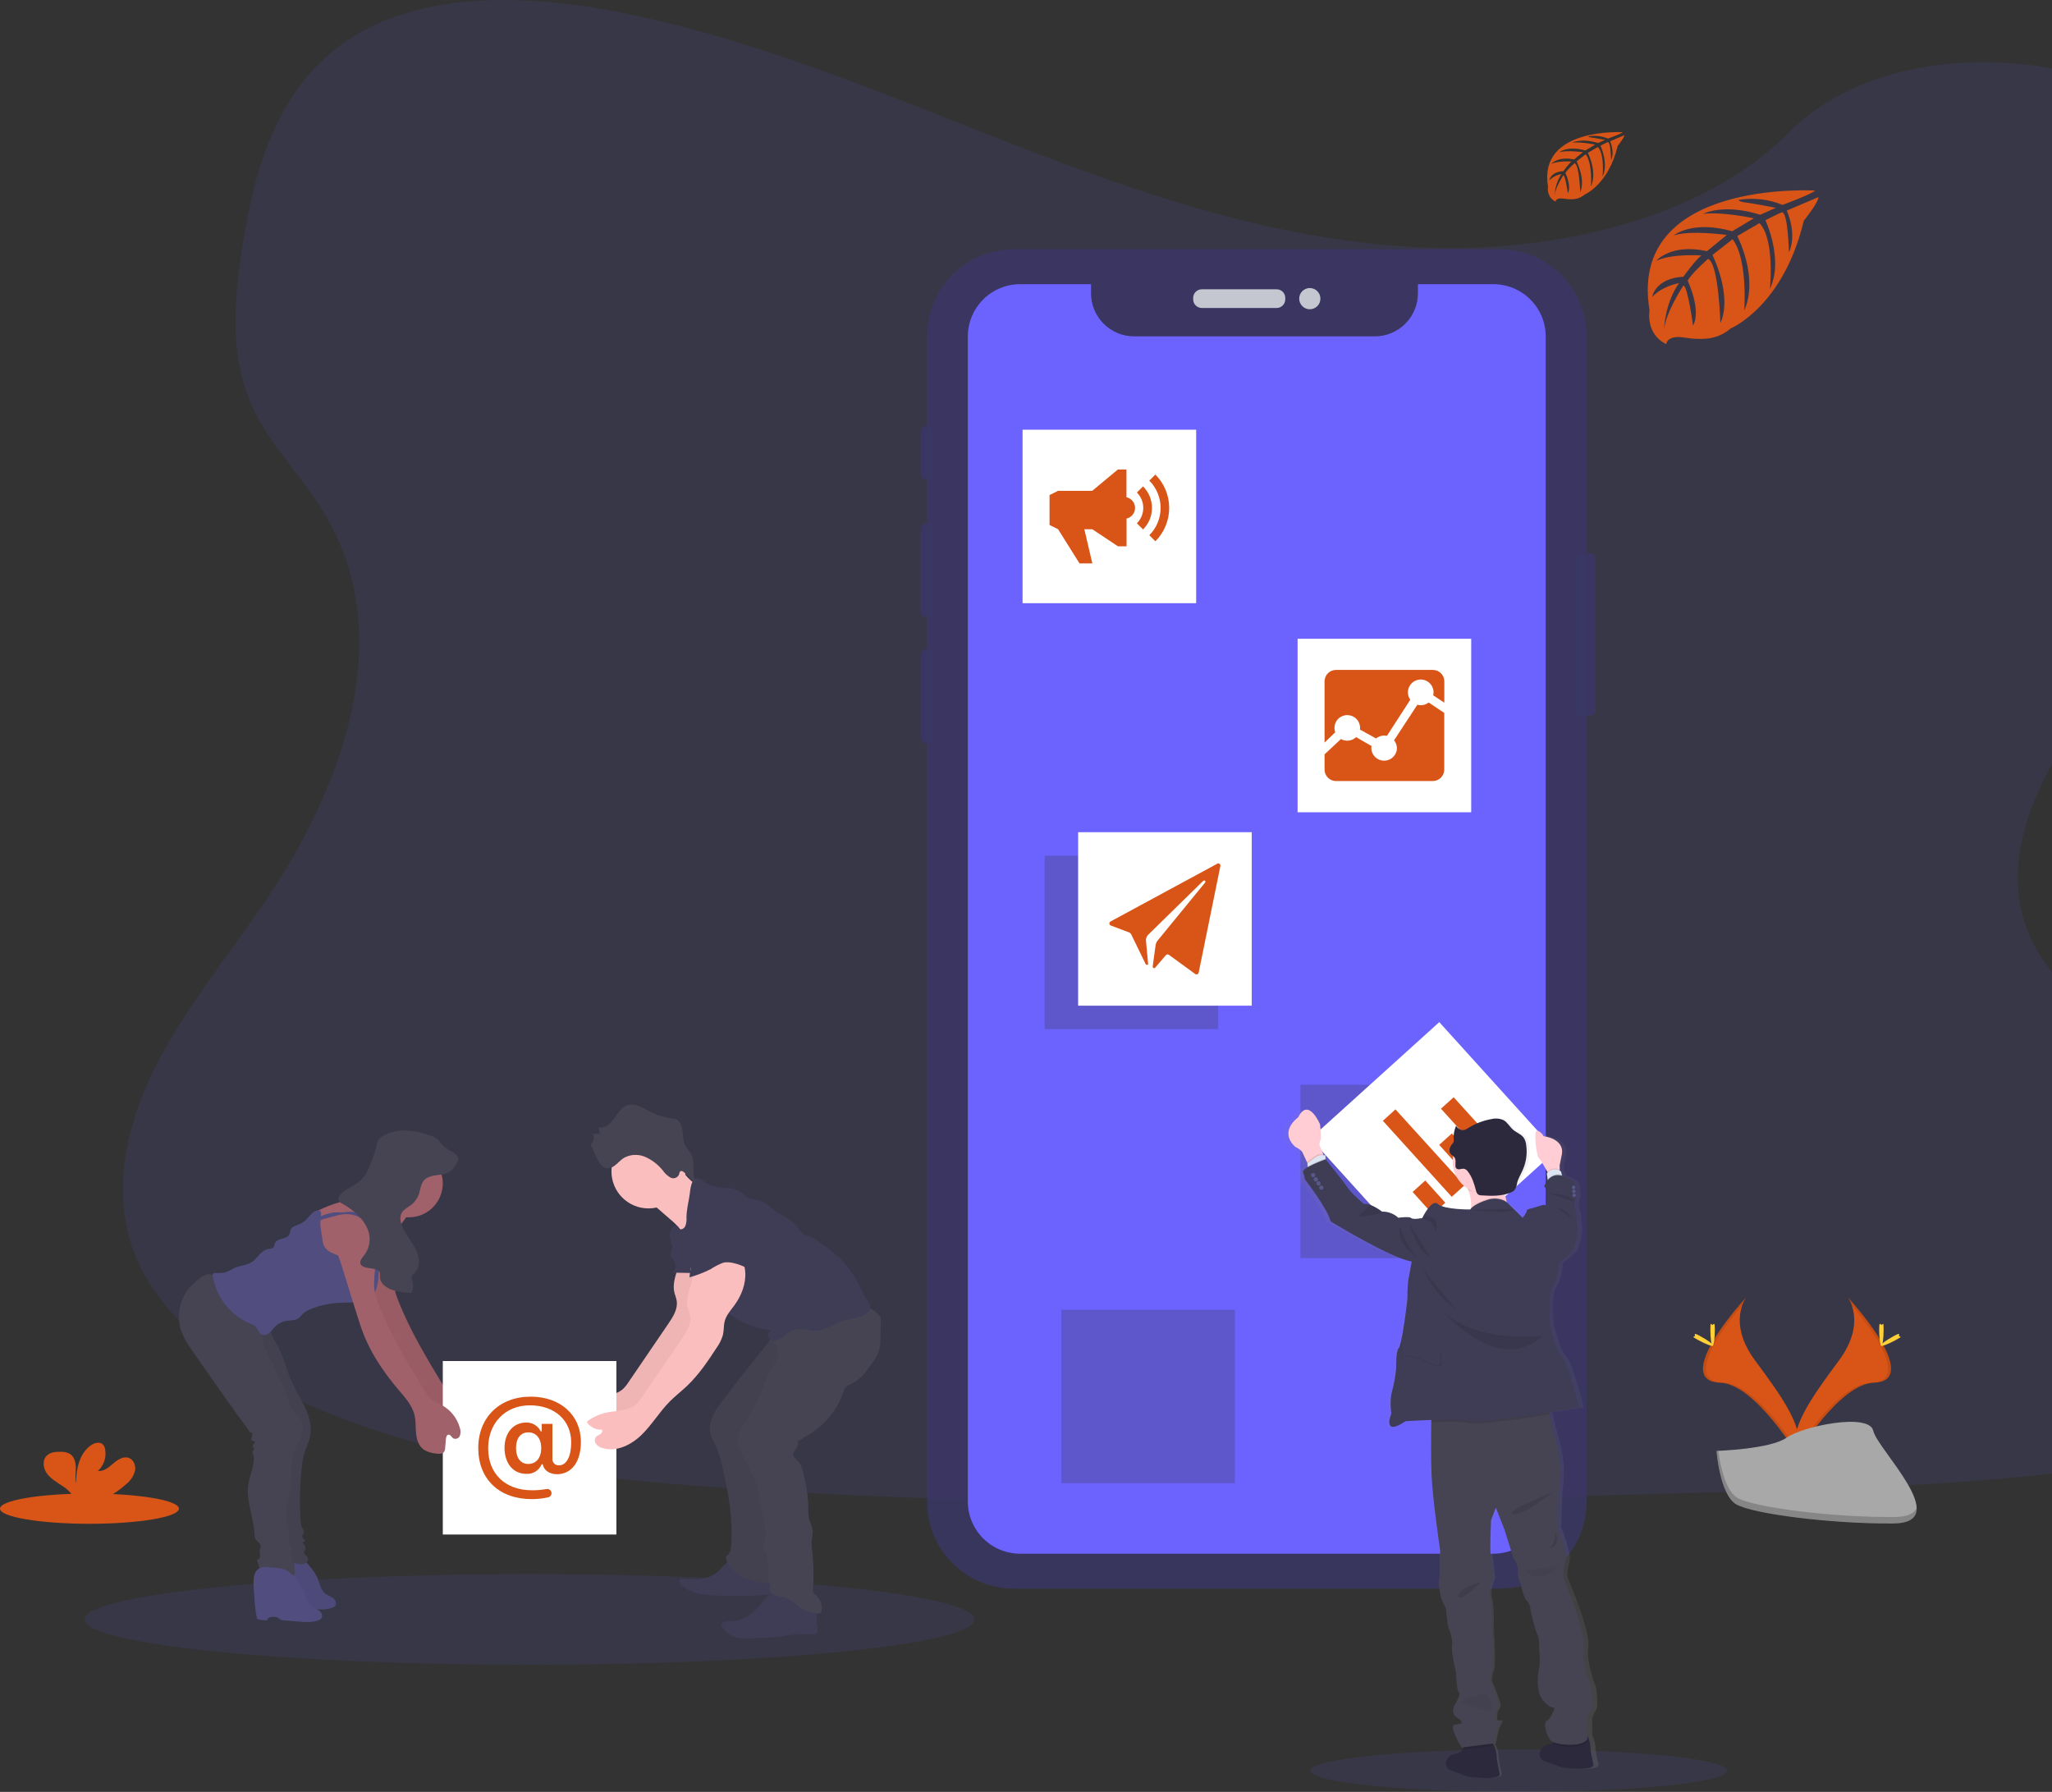 <svg width="339" height="296" viewBox="0 0 339 296" fill="none" xmlns="http://www.w3.org/2000/svg">
<rect x="0" y="0" width="339" height="296" fill="#333333" stroke="none"/>
<g clip-path="url(#clip0)">
<path opacity="0.1" d="M235.899 40.913C212.111 40.086 189.455 32.414 167.822 24.019C146.188 15.623 124.76 6.321 101.527 1.873C86.609 -0.988 69.529 -1.392 57.495 6.603C45.917 14.316 42.176 27.592 40.165 39.921C38.651 49.202 37.762 58.964 41.908 67.649C44.789 73.68 49.898 78.748 53.434 84.543C65.736 104.64 57.039 129.422 43.712 149.045C37.464 158.248 30.205 167.041 25.379 176.832C20.553 186.623 18.322 197.857 22.545 207.85C26.728 217.766 36.7 225.2 47.502 230.437C69.441 241.065 95.283 244.11 120.5 245.832C176.305 249.648 232.403 247.996 288.355 246.343C309.062 245.73 329.858 245.109 350.228 241.91C361.541 240.133 373.218 237.312 381.429 230.525C391.856 221.883 394.44 207.248 387.453 196.414C375.735 178.238 343.347 173.721 335.147 154.216C330.641 143.481 335.268 131.519 341.822 121.563C355.877 100.199 379.433 81.462 380.671 57.043C381.524 40.274 370.2 23.479 352.69 15.542C334.339 7.224 308.886 8.271 295.353 22.039C281.405 36.186 256.904 41.64 235.899 40.913Z" fill="#6C63FF"/>
<g opacity="0.9">
<path opacity="0.9" d="M262.759 91.367H261.186C260.721 91.367 260.344 91.743 260.344 92.208V117.343C260.344 117.807 260.721 118.184 261.186 118.184H262.759C263.224 118.184 263.601 117.807 263.601 117.343V92.208C263.601 91.743 263.224 91.367 262.759 91.367Z" fill="#3A3768"/>
<path opacity="0.9" d="M153.109 70.359H152.965C152.501 70.359 152.124 70.736 152.124 71.2V78.347C152.124 78.812 152.501 79.188 152.965 79.188H153.109C153.574 79.188 153.95 78.812 153.95 78.347V71.2C153.95 70.736 153.574 70.359 153.109 70.359Z" fill="#3A3768"/>
<path opacity="0.9" d="M153.274 86.522H152.899C152.434 86.522 152.058 86.899 152.058 87.364V101.048C152.058 101.512 152.434 101.889 152.899 101.889H153.274C153.739 101.889 154.116 101.512 154.116 101.048V87.364C154.116 86.899 153.739 86.522 153.274 86.522Z" fill="#3A3768"/>
<path opacity="0.9" d="M153.208 107.265H152.932C152.467 107.265 152.091 107.642 152.091 108.106V121.922C152.091 122.387 152.467 122.763 152.932 122.763H153.208C153.673 122.763 154.05 122.387 154.05 121.922V108.106C154.05 107.642 153.673 107.265 153.208 107.265Z" fill="#3A3768"/>
<path opacity="0.9" d="M247.771 41.184H167.491C159.576 41.184 153.16 47.595 153.16 55.504V248.098C153.16 256.007 159.576 262.418 167.491 262.418H247.771C255.685 262.418 262.101 256.007 262.101 248.098V55.504C262.101 47.595 255.685 41.184 247.771 41.184Z" fill="#3A3768"/>
<path opacity="0.9" d="M210.909 47.788H198.541C197.756 47.788 197.119 48.424 197.119 49.209V49.451C197.119 50.236 197.756 50.873 198.541 50.873H210.909C211.695 50.873 212.332 50.236 212.332 49.451V49.209C212.332 48.424 211.695 47.788 210.909 47.788Z" fill="#E6E8EC"/>
<path opacity="0.9" d="M216.386 51.086C217.354 51.086 218.139 50.301 218.139 49.334C218.139 48.366 217.354 47.582 216.386 47.582C215.417 47.582 214.633 48.366 214.633 49.334C214.633 50.301 215.417 51.086 216.386 51.086Z" fill="#E6E8EC"/>
</g>
<path opacity="0.1" d="M87.491 274.993C128.083 274.993 160.989 271.642 160.989 267.508C160.989 263.374 128.083 260.023 87.491 260.023C46.899 260.023 13.992 263.374 13.992 267.508C13.992 271.642 46.899 274.993 87.491 274.993Z" fill="#6C63FF"/>
<path opacity="0.1" d="M250.917 296C269.933 296 285.348 294.43 285.348 292.493C285.348 290.556 269.933 288.985 250.917 288.985C231.9 288.985 216.485 290.556 216.485 292.493C216.485 294.43 231.9 296 250.917 296Z" fill="#6C63FF"/>
<path d="M246.708 46.943H234.248V48.445C234.248 50.333 233.498 52.143 232.162 53.478C230.826 54.813 229.015 55.563 227.125 55.563H187.364C185.475 55.563 183.663 54.813 182.327 53.478C180.992 52.143 180.241 50.333 180.241 48.445V46.943H168.539C167.402 46.943 166.278 47.167 165.228 47.601C164.179 48.036 163.225 48.673 162.422 49.475C161.619 50.278 160.982 51.231 160.547 52.28C160.113 53.329 159.89 54.453 159.89 55.588V248.007C159.89 249.142 160.113 250.266 160.547 251.315C160.982 252.364 161.619 253.317 162.422 254.12C163.225 254.922 164.179 255.559 165.228 255.994C166.278 256.428 167.402 256.652 168.539 256.652H246.708C249.003 256.652 251.204 255.741 252.826 254.12C254.449 252.498 255.36 250.299 255.36 248.007V55.588C255.36 53.295 254.449 51.097 252.826 49.475C251.204 47.854 249.003 46.943 246.708 46.943Z" fill="#6C63FF"/>
<path d="M299.815 31.478C299.815 31.478 268.868 29.612 272.517 51.28C272.517 51.28 271.782 55.111 275.267 56.848C275.267 56.848 275.322 55.243 278.439 55.787C279.549 55.974 280.678 56.029 281.802 55.948C283.321 55.847 284.765 55.252 285.915 54.255C285.915 54.255 294.611 50.663 297.996 36.458C297.996 36.458 300.499 33.358 300.4 32.561L295.177 34.79C295.177 34.79 296.959 38.555 295.544 41.684C295.544 41.684 295.375 34.926 294.372 35.073C294.166 35.103 291.656 36.377 291.656 36.377C291.656 36.377 294.728 42.933 292.391 47.7C292.391 47.7 293.269 39.62 290.678 36.851L287.002 38.996C287.002 38.996 290.59 45.768 288.16 51.295C288.16 51.295 288.781 42.819 286.231 39.517L282.901 42.114C282.901 42.114 286.271 48.787 284.216 53.37C284.216 53.37 283.944 43.505 282.177 42.76C282.177 42.76 279.262 45.331 278.817 46.381C278.817 46.381 281.125 51.229 279.696 53.785C279.696 53.785 278.817 47.211 278.097 47.174C278.097 47.174 275.193 51.53 274.892 54.52C274.892 54.52 275.017 50.08 277.391 46.763C277.391 46.763 274.587 47.244 272.947 49.062C272.947 49.062 273.4 45.984 278.093 45.713C278.093 45.713 280.493 42.407 281.136 42.209C281.136 42.209 276.45 41.816 273.609 43.076C273.609 43.076 276.108 40.171 281.997 41.493L285.282 38.808C285.282 38.808 279.115 37.967 276.498 38.896C276.498 38.896 279.512 36.326 286.172 38.199L289.752 36.061C289.752 36.061 284.492 34.926 281.357 35.327C281.357 35.327 284.665 33.545 290.799 35.477L293.372 34.328C293.372 34.328 289.517 33.571 288.388 33.45C287.26 33.329 287.201 33.02 287.201 33.02C289.66 32.612 292.185 32.9 294.489 33.85C294.489 33.85 299.907 31.819 299.815 31.478Z" fill="#D85517"/>
<path d="M268.074 21.841C268.074 21.841 254.107 21 255.739 30.791C255.739 30.791 255.412 32.521 256.981 33.307C256.981 33.307 257.007 32.572 258.415 32.826C258.916 32.91 259.426 32.934 259.933 32.899C260.619 32.853 261.272 32.585 261.793 32.135C261.793 32.135 265.722 30.512 267.251 24.092C267.251 24.092 268.383 22.693 268.353 22.333L265.994 23.339C265.994 23.339 266.798 25.04 266.163 26.454C266.163 26.454 266.089 23.402 265.633 23.471C265.541 23.471 264.409 24.063 264.409 24.063C264.409 24.063 265.795 27.023 264.748 29.179C264.748 29.179 265.145 25.528 263.976 24.276L262.314 25.245C262.314 25.245 263.935 28.305 262.836 30.802C262.836 30.802 263.119 26.971 261.965 25.48L260.458 26.656C260.458 26.656 261.984 29.671 261.054 31.742C261.054 31.742 260.932 27.284 260.135 26.946C260.135 26.946 258.815 28.106 258.617 28.584C258.617 28.584 259.657 30.787 259.01 31.93C259.01 31.93 258.613 28.958 258.275 28.944C258.275 28.944 256.963 30.912 256.827 32.249C256.891 31.003 257.28 29.795 257.955 28.745C257.199 28.888 256.501 29.25 255.949 29.785C255.949 29.785 256.151 28.393 258.279 28.271C258.279 28.271 259.363 26.777 259.653 26.685C259.653 26.685 257.536 26.509 256.254 27.078C256.254 27.078 257.382 25.767 260.043 26.343L261.513 25.131C261.513 25.131 258.727 24.764 257.544 25.172C257.544 25.172 258.907 24.011 261.914 24.856L263.531 23.89C263.531 23.89 261.157 23.38 259.742 23.563C259.742 23.563 261.234 22.759 264.005 23.629L265.163 23.111C265.163 23.111 263.424 22.77 262.914 22.715C262.403 22.66 262.377 22.52 262.377 22.52C263.479 22.337 264.611 22.464 265.644 22.887C265.644 22.887 268.114 21.995 268.074 21.841Z" fill="#D85517"/>
<path d="M14.779 251.709C22.941 251.709 29.558 250.59 29.558 249.211C29.558 247.832 22.941 246.714 14.779 246.714C6.617 246.714 0 247.832 0 249.211C0 250.59 6.617 251.709 14.779 251.709Z" fill="#D85517"/>
<path d="M20.888 245.124C21.563 244.576 22.056 243.836 22.299 243.001C22.479 242.156 22.119 241.165 21.314 240.838C20.41 240.489 19.443 241.117 18.712 241.749C17.98 242.38 17.139 243.104 16.179 242.968C16.671 242.52 17.038 241.953 17.244 241.322C17.451 240.69 17.491 240.016 17.359 239.365C17.32 239.094 17.205 238.84 17.028 238.631C16.529 238.094 15.617 238.326 15.014 238.748C13.103 240.092 12.57 242.685 12.563 245.021C12.368 244.176 12.53 243.298 12.526 242.45C12.522 241.602 12.283 240.614 11.556 240.166C11.104 239.923 10.598 239.803 10.085 239.817C9.225 239.787 8.27 239.872 7.682 240.5C6.947 241.278 7.141 242.59 7.777 243.438C8.413 244.286 9.376 244.834 10.262 245.429C10.975 245.851 11.584 246.43 12.041 247.122C12.095 247.217 12.139 247.318 12.173 247.423H17.558C18.767 246.81 19.887 246.037 20.888 245.124Z" fill="#D85517"/>
<path d="M305.273 214.303C305.273 214.303 308.453 218.461 303.803 224.733C299.154 231.006 295.324 236.302 296.875 240.213C296.875 240.213 303.888 228.564 309.596 228.399C315.304 228.233 311.551 221.311 305.273 214.303Z" fill="#D85517"/>
<path opacity="0.1" d="M305.273 214.303C305.55 214.705 305.769 215.144 305.924 215.607C311.492 222.144 314.458 228.248 309.103 228.399C304.119 228.542 298.135 237.452 296.706 239.699C296.751 239.874 296.807 240.046 296.875 240.213C296.875 240.213 303.887 228.564 309.595 228.399C315.303 228.233 311.551 221.311 305.273 214.303Z" fill="black"/>
<path d="M311.183 219.614C311.183 221.083 311.018 222.262 310.816 222.262C310.614 222.262 310.448 221.076 310.448 219.614C310.448 218.152 310.654 218.843 310.856 218.843C311.058 218.843 311.183 218.145 311.183 219.614Z" fill="#FFD037"/>
<path d="M313.212 221.347C311.926 222.045 310.808 222.471 310.709 222.291C310.61 222.111 311.577 221.402 312.863 220.701C314.149 219.999 313.638 220.513 313.738 220.701C313.837 220.888 314.499 220.646 313.212 221.347Z" fill="#FFD037"/>
<path d="M288.476 214.303C288.476 214.303 285.297 218.461 289.947 224.733C294.596 231.006 298.426 236.302 296.878 240.213C296.878 240.213 289.866 228.564 284.158 228.399C278.45 228.233 282.199 221.311 288.476 214.303Z" fill="#D85517"/>
<path opacity="0.1" d="M288.476 214.303C288.198 214.704 287.979 215.143 287.826 215.607C282.257 222.144 279.291 228.248 284.643 228.399C289.63 228.542 295.61 237.452 297.044 239.699C296.997 239.874 296.94 240.045 296.875 240.213C296.875 240.213 289.862 228.564 284.154 228.399C278.446 228.233 282.198 221.311 288.476 214.303Z" fill="black"/>
<path d="M282.562 219.614C282.562 221.083 282.728 222.262 282.93 222.262C283.132 222.262 283.298 221.076 283.298 219.614C283.298 218.152 283.092 218.843 282.89 218.843C282.687 218.843 282.562 218.145 282.562 219.614Z" fill="#FFD037"/>
<path d="M280.523 221.347C281.805 222.045 282.926 222.471 283.022 222.291C283.118 222.111 282.158 221.402 280.872 220.701C279.585 219.999 280.093 220.513 279.997 220.701C279.902 220.888 279.251 220.646 280.523 221.347Z" fill="#FFD037"/>
<path d="M283.577 239.67C283.577 239.67 292.468 239.394 295.147 237.488C297.826 235.582 308.823 233.305 309.481 236.364C310.139 239.424 322.842 251.573 312.789 251.653C302.737 251.734 289.465 250.089 286.793 248.462C284.121 246.835 283.577 239.67 283.577 239.67Z" fill="#A8A8A8"/>
<path opacity="0.2" d="M312.991 250.588C302.954 250.669 289.667 249.024 286.995 247.397C284.955 246.159 284.146 241.712 283.874 239.659H283.577C283.577 239.659 284.139 246.824 286.815 248.451C289.49 250.078 302.774 251.723 312.811 251.642C315.708 251.617 316.711 250.588 316.656 249.072C316.252 249.993 315.149 250.57 312.991 250.588Z" fill="black"/>
<path opacity="0.3" d="M243.522 179.175H214.842V207.832H243.522V179.175Z" fill="#3F3D56"/>
<path opacity="0.3" d="M201.254 141.347H172.574V170.004H201.254V141.347Z" fill="#3F3D56"/>
<path opacity="0.3" d="M204.01 216.356H175.331V245.013H204.01V216.356Z" fill="#3F3D56"/>
<path d="M197.611 70.984H168.932V99.641H197.611V70.984Z" fill="white"/>
<path d="M188.838 80.345L187.82 81.359C188.154 81.692 188.419 82.088 188.6 82.524C188.781 82.96 188.874 83.427 188.874 83.898C188.874 84.37 188.781 84.837 188.6 85.273C188.419 85.709 188.154 86.105 187.82 86.438L188.838 87.459C189.782 86.516 190.312 85.236 190.312 83.902C190.312 82.568 189.782 81.289 188.838 80.345Z" fill="#D85517"/>
<path d="M190.874 78.388L189.871 79.39C191.067 80.587 191.738 82.209 191.738 83.9C191.738 85.591 191.067 87.213 189.871 88.41L190.874 89.413C192.336 87.951 193.157 85.97 193.157 83.904C193.157 81.838 192.336 79.856 190.874 78.395V78.388ZM186.096 82.141V77.55H184.681L180.447 81.076H174.802L173.39 81.781V86.721L174.802 87.426L178.345 93.071H180.462L179.139 87.426H180.462L184.696 90.25H186.111V85.659C186.511 85.569 186.868 85.346 187.124 85.026C187.38 84.707 187.519 84.31 187.519 83.9C187.519 83.491 187.38 83.094 187.124 82.774C186.868 82.454 186.511 82.231 186.111 82.141H186.096Z" fill="#D85517"/>
<path d="M237.773 168.843L216.507 188.07L235.749 209.32L257.016 190.092L237.773 168.843Z" fill="white"/>
<path d="M228.456 185.143L230.536 183.255L241.93 195.804L239.835 197.699L228.456 185.143ZM233.37 196.895L235.465 195.004L238.773 198.676L236.678 200.568L233.37 196.895ZM237.759 189.124L239.854 187.229L245.062 192.984L242.97 194.875L237.759 189.124ZM238.056 183.145L240.151 181.25L248.204 190.141L246.109 192.036L238.056 183.145Z" fill="#D85517"/>
<path d="M243.048 105.517H214.368V134.175H243.048V105.517Z" fill="white"/>
<path d="M234.153 116.414L230.305 122.29C230.615 122.666 230.784 123.139 230.782 123.627C230.76 124.173 230.526 124.689 230.132 125.068C229.737 125.446 229.211 125.658 228.664 125.658C228.116 125.658 227.59 125.446 227.196 125.068C226.801 124.689 226.567 124.173 226.545 123.627C226.546 123.495 226.558 123.364 226.581 123.234L224.038 121.765C223.708 122.079 223.287 122.279 222.835 122.336C222.383 122.393 221.925 122.303 221.528 122.081L218.823 124.611V127.134C218.823 127.634 219.022 128.112 219.376 128.465C219.729 128.818 220.208 129.017 220.708 129.018H236.711C237.21 129.016 237.689 128.817 238.042 128.464C238.395 128.111 238.595 127.633 238.597 127.134V117.762L236.024 116.047C235.654 116.337 235.197 116.495 234.726 116.495C234.537 116.494 234.35 116.468 234.168 116.418L234.153 116.414Z" fill="#D85517"/>
<path d="M222.571 118.125C222.85 118.125 223.126 118.179 223.383 118.285C223.64 118.391 223.874 118.547 224.071 118.744C224.268 118.94 224.424 119.173 224.531 119.43C224.637 119.687 224.692 119.963 224.692 120.241C224.692 120.333 224.692 120.428 224.674 120.516L227.328 121.985C227.705 121.674 228.18 121.505 228.669 121.508C228.822 121.508 228.975 121.525 229.125 121.559L232.984 115.588C232.792 115.316 232.666 115.003 232.617 114.674C232.569 114.345 232.598 114.009 232.704 113.694C232.809 113.378 232.988 113.092 233.225 112.859C233.462 112.625 233.75 112.451 234.068 112.349C234.385 112.248 234.721 112.223 235.05 112.276C235.378 112.33 235.69 112.459 235.959 112.655C236.228 112.851 236.447 113.108 236.598 113.404C236.749 113.701 236.828 114.028 236.829 114.361C236.828 114.529 236.808 114.697 236.77 114.86L238.608 116.076V112.543C238.606 112.044 238.406 111.567 238.053 111.214C237.7 110.862 237.221 110.664 236.722 110.663H220.708C220.209 110.663 219.73 110.861 219.376 111.213C219.023 111.566 218.823 112.044 218.823 112.543V122.657L220.587 120.968C220.5 120.733 220.455 120.484 220.454 120.233C220.456 119.674 220.68 119.137 221.077 118.742C221.474 118.347 222.011 118.125 222.571 118.125Z" fill="#D85517"/>
<path d="M206.793 137.469H178.113V166.126H206.793V137.469Z" fill="white"/>
<path d="M201.107 142.669L183.465 152.218C183.405 152.251 183.355 152.299 183.321 152.359C183.287 152.418 183.271 152.486 183.273 152.554C183.276 152.623 183.298 152.689 183.336 152.746C183.374 152.802 183.428 152.847 183.49 152.875L186.501 154.01C186.675 154.078 186.817 154.209 186.897 154.377L189.235 159.188C189.279 159.401 189.672 159.46 189.676 159.243L189.309 155.266C189.329 154.971 189.443 154.689 189.632 154.462L198.777 145.508C198.803 145.483 198.835 145.464 198.87 145.454C198.906 145.444 198.943 145.442 198.979 145.449C199.013 145.458 199.045 145.474 199.07 145.498C199.096 145.522 199.116 145.552 199.127 145.585C199.139 145.618 199.142 145.654 199.135 145.689C199.129 145.723 199.115 145.756 199.093 145.783L191.209 155.413C191.042 155.648 190.936 155.921 190.9 156.206L190.43 159.64C190.466 159.941 190.702 160.055 190.893 159.787L192.591 157.793C192.648 157.718 192.732 157.668 192.825 157.653C192.918 157.638 193.013 157.659 193.091 157.712L197.468 160.9C197.517 160.931 197.573 160.951 197.631 160.957C197.688 160.962 197.747 160.954 197.801 160.933C197.855 160.912 197.904 160.878 197.942 160.835C197.981 160.791 198.009 160.739 198.023 160.683L201.614 143.055C201.625 142.989 201.619 142.921 201.594 142.859C201.57 142.797 201.529 142.742 201.476 142.701C201.423 142.661 201.36 142.635 201.294 142.627C201.228 142.62 201.16 142.63 201.099 142.658L201.107 142.669Z" fill="#D85517"/>
<path d="M112.429 206.609C112.642 208.93 110.889 211.178 111.4 213.447C111.51 213.932 111.719 214.391 111.796 214.88C112.006 216.228 111.201 217.506 110.433 218.633L103.839 228.307C103.572 228.731 103.255 229.122 102.894 229.471C101.63 230.573 99.741 230.473 98.083 230.808C96.92 231.046 95.822 231.532 94.864 232.233C94.82 232.266 94.79 232.314 94.782 232.369C94.774 232.423 94.787 232.478 94.82 232.523C95.094 232.895 95.457 233.192 95.875 233.389C96.293 233.585 96.754 233.674 97.216 233.647C97.389 233.874 97.216 234.209 96.977 234.381C96.609 234.627 96.135 234.69 96.066 235.292C96.041 235.501 96.083 235.712 96.187 235.894C96.452 236.301 96.866 236.589 97.341 236.695C99.623 237.393 102.093 236.17 103.799 234.491C105.504 232.813 106.739 230.72 108.415 229.019C109.345 228.083 110.4 227.275 111.355 226.364C113.267 224.55 114.748 222.324 116.181 220.12C116.648 219.478 117.001 218.76 117.225 217.998C117.402 217.241 117.321 216.444 117.527 215.695C117.791 214.718 118.512 213.936 119.107 213.124C120.279 211.516 121.059 209.543 120.904 207.56C120.75 205.577 119.522 203.616 117.648 202.944C117.064 202.708 116.419 202.668 115.81 202.83C115.042 203.069 114.476 203.704 113.95 204.299L112.701 205.746C112.384 206.06 112.134 206.435 111.966 206.848C111.885 207.056 111.867 207.283 111.912 207.501C111.958 207.719 112.066 207.92 112.223 208.078" fill="#FBBEBE"/>
<path opacity="0.05" d="M112.429 206.609C112.642 208.93 110.889 211.178 111.4 213.447C111.51 213.932 111.719 214.391 111.796 214.88C112.006 216.228 111.201 217.506 110.433 218.633L103.839 228.307C103.572 228.731 103.255 229.122 102.894 229.471C101.63 230.573 99.741 230.473 98.083 230.808C96.92 231.046 95.822 231.532 94.864 232.233C94.82 232.266 94.79 232.314 94.782 232.369C94.774 232.423 94.787 232.478 94.82 232.523C95.094 232.895 95.457 233.192 95.875 233.389C96.293 233.585 96.754 233.674 97.216 233.647C97.389 233.874 97.216 234.209 96.977 234.381C96.609 234.627 96.135 234.69 96.066 235.292C96.041 235.501 96.083 235.712 96.187 235.894C96.452 236.301 96.866 236.589 97.341 236.695C99.623 237.393 102.093 236.17 103.799 234.491C105.504 232.813 106.739 230.72 108.415 229.019C109.345 228.083 110.4 227.275 111.355 226.364C113.267 224.55 114.748 222.324 116.181 220.12C116.648 219.478 117.001 218.76 117.225 217.998C117.402 217.241 117.321 216.444 117.527 215.695C117.791 214.718 118.512 213.936 119.107 213.124C120.279 211.516 121.059 209.543 120.904 207.56C120.75 205.577 119.522 203.616 117.648 202.944C117.064 202.708 116.419 202.668 115.81 202.83C115.042 203.069 114.476 203.704 113.95 204.299L112.701 205.746C112.384 206.06 112.134 206.435 111.966 206.848C111.885 207.056 111.867 207.283 111.912 207.501C111.958 207.719 112.066 207.92 112.223 208.078" fill="black"/>
<path d="M62.2 216.47C62.568 217.631 62.935 218.791 63.38 219.922C64.192 221.884 65.216 223.75 66.434 225.49C67.218 226.635 68.061 227.738 68.959 228.795C70.084 230.121 71.341 231.454 71.738 233.147C71.969 234.124 71.892 235.149 71.988 236.148C72.083 237.147 72.41 238.208 73.219 238.807C73.833 239.186 74.528 239.415 75.248 239.475C75.755 239.556 76.391 239.582 76.656 239.141C76.748 238.962 76.796 238.763 76.795 238.561L76.92 237.092C76.946 236.776 77.056 236.357 77.372 236.357C77.688 236.357 77.85 236.765 78.107 236.952C78.203 237.004 78.309 237.035 78.417 237.045C78.526 237.054 78.635 237.041 78.738 237.007C78.841 236.972 78.937 236.917 79.018 236.845C79.099 236.772 79.164 236.684 79.21 236.585C79.374 236.174 79.385 235.717 79.239 235.299C79.02 234.468 78.627 233.693 78.087 233.024C77.546 232.355 76.871 231.807 76.104 231.418C75.571 231.199 75.059 230.932 74.575 230.621C74.084 230.196 73.676 229.682 73.373 229.107C70.595 224.535 67.801 219.926 65.839 214.964C65.452 214.075 65.191 213.137 65.063 212.177C65.023 211.196 65.064 210.213 65.184 209.239C65.299 207.476 65.136 205.706 64.699 203.994C64.604 203.544 64.433 203.114 64.196 202.72C63.391 201.493 61.49 201.313 60.292 202.158C59.852 202.498 59.486 202.925 59.219 203.413C58.952 203.901 58.789 204.439 58.741 204.993C58.653 205.981 59.227 207.013 59.517 207.931C60.416 210.776 61.31 213.623 62.2 216.47Z" fill="#A1616A"/>
<path opacity="0.05" d="M62.2 216.47C62.568 217.631 62.935 218.791 63.38 219.922C64.192 221.884 65.216 223.75 66.434 225.49C67.218 226.635 68.061 227.738 68.959 228.795C70.084 230.121 71.341 231.454 71.738 233.147C71.969 234.124 71.892 235.149 71.988 236.148C72.083 237.147 72.41 238.208 73.219 238.807C73.833 239.186 74.528 239.415 75.248 239.475C75.755 239.556 76.391 239.582 76.656 239.141C76.748 238.962 76.796 238.763 76.795 238.561L76.92 237.092C76.946 236.776 77.056 236.357 77.372 236.357C77.688 236.357 77.85 236.765 78.107 236.952C78.203 237.004 78.309 237.035 78.417 237.045C78.526 237.054 78.635 237.041 78.738 237.007C78.841 236.972 78.937 236.917 79.018 236.845C79.099 236.772 79.164 236.684 79.21 236.585C79.374 236.174 79.385 235.717 79.239 235.299C79.02 234.468 78.627 233.693 78.087 233.024C77.546 232.355 76.871 231.807 76.104 231.418C75.571 231.199 75.059 230.932 74.575 230.621C74.084 230.196 73.676 229.682 73.373 229.107C70.595 224.535 67.801 219.926 65.839 214.964C65.452 214.075 65.191 213.137 65.063 212.177C65.023 211.196 65.064 210.213 65.184 209.239C65.299 207.476 65.136 205.706 64.699 203.994C64.604 203.544 64.433 203.114 64.196 202.72C63.391 201.493 61.49 201.313 60.292 202.158C59.852 202.498 59.486 202.925 59.219 203.413C58.952 203.901 58.789 204.439 58.741 204.993C58.653 205.981 59.227 207.013 59.517 207.931C60.416 210.776 61.31 213.623 62.2 216.47Z" fill="black"/>
<path d="M117.975 260.078C116.534 260.956 114.741 261.008 113.065 260.813C112.796 260.78 112.476 260.758 112.304 260.967C112.054 261.268 112.348 261.702 112.653 261.959C113.642 262.698 114.803 263.174 116.027 263.343C117.123 263.496 118.228 263.57 119.335 263.564C122.345 263.615 125.37 263.663 128.351 263.23C128.523 263.218 128.691 263.169 128.843 263.086C129.032 262.95 129.163 262.749 129.211 262.521C129.283 262.126 129.248 261.718 129.11 261.341C128.972 260.964 128.735 260.631 128.424 260.376C127.798 259.876 127.085 259.494 126.322 259.248L123.705 258.231C123.091 257.992 122.103 257.357 121.437 257.408C120.202 257.489 119.015 259.469 117.975 260.078Z" fill="#3F3D56"/>
<path d="M124.551 266.223C123.345 267.301 121.777 267.886 120.158 267.86C119.747 267.86 119.173 267.938 119.173 268.349C119.179 268.472 119.22 268.59 119.291 268.69C119.804 269.542 120.612 270.175 121.562 270.468C122.46 270.681 123.387 270.74 124.304 270.641L126.987 270.501C127.495 270.475 128.005 270.45 128.509 270.387C129.013 270.325 129.56 270.222 130.086 270.141C131.38 269.959 132.688 269.897 133.993 269.958C134.162 269.991 134.337 269.985 134.504 269.94C134.671 269.896 134.825 269.814 134.956 269.7C135.195 269.399 135.055 268.966 134.978 268.599C134.816 267.824 134.978 267.008 134.827 266.226C134.57 264.86 133.394 263.81 132.089 263.314C130.883 262.855 128.744 262.33 127.601 263.093C126.374 263.905 125.635 265.242 124.551 266.223Z" fill="#3F3D56"/>
<path d="M119.25 231.531C118.148 232.982 117.045 234.657 117.302 236.449C117.449 237.415 117.99 238.267 118.387 239.163C118.885 240.392 119.255 241.67 119.489 242.975C119.897 244.874 120.305 246.776 120.559 248.701C120.84 250.88 120.92 253.081 120.798 255.275C120.765 255.803 120.706 256.376 120.338 256.744C120.191 256.891 120 257.012 119.938 257.21C119.898 257.398 119.928 257.594 120.022 257.761C120.696 259.139 121.863 260.213 123.293 260.769C124.713 261.313 126.22 261.594 127.741 261.599C127.942 261.622 128.147 261.595 128.336 261.522C128.54 261.399 128.701 261.215 128.796 260.997C129.898 258.903 129.284 256.376 129.303 254.019C129.303 252.046 129.781 250.093 129.696 248.12C129.626 246.541 129.204 244.999 129.049 243.423C128.796 240.852 129.27 238.245 129.744 235.692C130.111 233.739 130.479 231.781 130.938 229.846C131.172 228.653 131.599 227.507 132.203 226.452C132.717 225.64 133.416 224.961 134.004 224.197C135.63 222.063 136.353 219.377 136.018 216.716C135.981 216.452 132.232 217.664 131.909 217.818C130.557 218.385 129.314 219.182 128.233 220.172C127.366 220.995 126.686 222.096 125.925 223.022C124.852 224.327 123.796 225.639 122.757 226.959C121.571 228.472 120.402 229.996 119.25 231.531Z" fill="#464353"/>
<path opacity="0.05" d="M119.25 231.531C118.148 232.982 117.045 234.657 117.302 236.449C117.449 237.415 117.99 238.267 118.387 239.163C118.885 240.392 119.255 241.67 119.489 242.975C119.897 244.874 120.305 246.776 120.559 248.701C120.84 250.88 120.92 253.081 120.798 255.275C120.765 255.803 120.706 256.376 120.338 256.744C120.191 256.891 120 257.012 119.938 257.21C119.898 257.398 119.928 257.594 120.022 257.761C120.696 259.139 121.863 260.213 123.293 260.769C124.713 261.313 126.22 261.594 127.741 261.599C127.942 261.622 128.147 261.595 128.336 261.522C128.54 261.399 128.701 261.215 128.796 260.997C129.898 258.903 129.284 256.376 129.303 254.019C129.303 252.046 129.781 250.093 129.696 248.12C129.626 246.541 129.204 244.999 129.049 243.423C128.796 240.852 129.27 238.245 129.744 235.692C130.111 233.739 130.479 231.781 130.938 229.846C131.172 228.653 131.599 227.507 132.203 226.452C132.717 225.64 133.416 224.961 134.004 224.197C135.63 222.063 136.353 219.377 136.018 216.716C135.981 216.452 132.232 217.664 131.909 217.818C130.557 218.385 129.314 219.182 128.233 220.172C127.366 220.995 126.686 222.096 125.925 223.022C124.852 224.327 123.796 225.639 122.757 226.959C121.571 228.472 120.402 229.996 119.25 231.531Z" fill="black"/>
<path d="M127.212 220.374C127.447 221.498 128.538 222.357 128.568 223.507C128.593 224.425 127.939 225.196 127.465 225.986C127.02 226.802 126.643 227.655 126.34 228.535C125.448 230.822 124.34 233.019 123.033 235.097C122.404 236.096 121.698 237.18 121.845 238.351C121.944 238.898 122.137 239.424 122.415 239.905L124.304 243.655C124.718 244.403 125.042 245.198 125.267 246.023C125.433 246.736 125.447 247.492 125.543 248.198C125.841 250.497 126.917 252.81 126.278 255.04C126.223 255.231 126.021 255.462 125.87 255.33C126.495 256.494 126.998 257.669 126.947 259.002C126.925 259.696 126.712 260.416 126.969 261.063C127.113 261.304 127.21 261.571 127.256 261.849C127.256 262.036 127.167 262.216 127.149 262.403C127.098 262.932 127.583 263.376 128.09 263.545C128.597 263.714 129.148 263.703 129.659 263.854C130.644 264.148 131.343 264.992 132.188 265.58C133.042 266.171 134.05 266.499 135.088 266.524C135.235 266.539 135.384 266.51 135.514 266.439C135.588 266.375 135.648 266.295 135.689 266.206C135.73 266.117 135.752 266.02 135.753 265.922C135.799 265.451 135.727 264.977 135.546 264.541C135.364 264.105 135.079 263.72 134.713 263.42C134.56 263.317 134.434 263.179 134.346 263.016C134.298 262.871 134.286 262.716 134.309 262.565C134.463 260.503 134.426 258.431 134.199 256.376C134.099 255.725 134.067 255.066 134.103 254.408C134.212 253.868 134.265 253.317 134.261 252.766C134.145 252.228 133.976 251.703 133.758 251.198C133.467 250.262 133.548 249.255 133.519 248.26C133.409 246.561 133.131 244.877 132.688 243.232C132.591 242.569 132.321 241.944 131.905 241.418C131.512 241.007 130.876 240.617 131.027 240.07C131.11 239.868 131.235 239.685 131.394 239.534C131.577 239.305 131.712 239.042 131.79 238.76C131.867 238.477 131.887 238.182 131.846 237.892C132.011 237.934 132.186 237.918 132.34 237.845C132.494 237.773 132.619 237.649 132.692 237.496C135.816 235.951 138.203 233.238 139.337 229.945C139.402 229.707 139.502 229.481 139.635 229.273C139.918 228.876 140.414 228.703 140.851 228.483C142.226 227.793 143.174 226.496 144.045 225.229C144.593 224.521 145.011 223.722 145.28 222.868C145.399 222.308 145.456 221.736 145.449 221.164L145.526 218.226C145.541 218.032 145.523 217.837 145.471 217.649C145.396 217.473 145.288 217.313 145.151 217.179C144.313 216.295 143.213 215.703 142.013 215.489C141.208 215.346 140.384 215.372 139.568 215.306C137.988 215.174 136.426 214.685 134.842 214.799C132.357 214.983 130.145 216.705 128.961 218.901C128.527 219.687 128.094 220.348 127.212 220.374Z" fill="#464353"/>
<path d="M44.738 265.352C45.28 265.54 45.857 265.609 46.428 265.554C46.469 265.088 47.097 264.985 47.564 265.007C47.796 264.996 48.027 265.046 48.233 265.154C48.351 265.227 48.439 265.337 48.553 265.415C48.756 265.526 48.983 265.584 49.214 265.584L51.648 265.789C52.732 265.881 53.853 265.965 54.875 265.576C55.078 265.516 55.259 265.396 55.393 265.231C55.669 264.838 55.393 264.272 55.025 263.986C54.658 263.699 54.154 263.567 53.772 263.273C52.927 262.631 52.813 261.437 52.364 260.468C52.05 259.859 51.66 259.292 51.203 258.782C50.871 258.343 50.484 257.948 50.052 257.607C49.078 256.902 47.954 256.916 46.811 256.817C46.002 256.744 45.241 256.696 44.66 257.412C43.944 258.301 44.23 260.093 44.275 261.154C44.318 262.564 44.473 263.967 44.738 265.352Z" fill="#514E7F"/>
<path opacity="0.05" d="M44.738 265.352C45.28 265.54 45.857 265.609 46.428 265.554C46.469 265.088 47.097 264.985 47.564 265.007C47.796 264.996 48.027 265.046 48.233 265.154C48.351 265.227 48.439 265.337 48.553 265.415C48.756 265.526 48.983 265.584 49.214 265.584L51.648 265.789C52.732 265.881 53.853 265.965 54.875 265.576C55.078 265.516 55.259 265.396 55.393 265.231C55.669 264.838 55.393 264.272 55.025 263.986C54.658 263.699 54.154 263.567 53.772 263.273C52.927 262.631 52.813 261.437 52.364 260.468C52.05 259.859 51.66 259.292 51.203 258.782C50.871 258.343 50.484 257.948 50.052 257.607C49.078 256.902 47.954 256.916 46.811 256.817C46.002 256.744 45.241 256.696 44.66 257.412C43.944 258.301 44.23 260.093 44.275 261.154C44.318 262.564 44.473 263.967 44.738 265.352Z" fill="black"/>
<path d="M45.723 218.093C44.988 218.332 44.657 219.257 44.793 220.029C44.929 220.8 45.392 221.461 45.774 222.14C46.855 224.076 47.325 226.291 48.233 228.31C48.913 229.82 49.832 231.215 50.505 232.718C51.177 234.22 51.607 235.938 51.185 237.543C50.986 238.326 50.604 239.045 50.347 239.809C50.095 240.647 49.93 241.509 49.854 242.38C49.525 245.326 49.466 248.296 49.678 251.253C49.681 251.615 49.757 251.972 49.902 252.304C50.053 252.597 50.317 252.906 50.189 253.211C50.137 253.332 50.027 253.42 49.972 253.541C49.817 253.879 50.13 254.232 50.413 254.47C50.362 254.561 50.294 254.64 50.212 254.703C50.13 254.766 50.035 254.812 49.935 254.838C50.14 254.967 50.297 255.16 50.384 255.386C50.47 255.612 50.482 255.86 50.416 256.094C50.163 256.13 50.148 256.516 50.31 256.718C50.472 256.92 50.718 257.048 50.832 257.276C50.899 257.464 50.892 257.671 50.812 257.854C50.733 258.037 50.586 258.182 50.402 258.26C50.028 258.406 49.62 258.436 49.229 258.349C48.565 258.257 47.908 258.114 47.267 257.919C47.05 257.866 46.846 257.772 46.664 257.643C46.34 257.329 46.147 256.904 46.123 256.454C45.973 255.235 45.928 254.007 45.987 252.781C46.094 246.846 45.987 240.904 45.73 234.973C45.624 232.585 44.907 230.257 43.981 228.053C43.47 226.923 42.901 225.819 42.275 224.748C40.945 222.302 39.761 219.606 40.07 216.834C40.103 216.536 40.213 216.176 40.507 216.128C40.623 216.116 40.74 216.135 40.846 216.184C41.461 216.473 42.056 216.801 42.628 217.168C43.57 217.722 44.632 218.039 45.723 218.093Z" fill="#464353"/>
<path opacity="0.05" d="M45.723 218.093C44.988 218.332 44.657 219.257 44.793 220.029C44.929 220.8 45.392 221.461 45.774 222.14C46.855 224.076 47.325 226.291 48.233 228.31C48.913 229.82 49.832 231.215 50.505 232.718C51.177 234.22 51.607 235.938 51.185 237.543C50.986 238.326 50.604 239.045 50.347 239.809C50.095 240.647 49.93 241.509 49.854 242.38C49.525 245.326 49.466 248.296 49.678 251.253C49.681 251.615 49.757 251.972 49.902 252.304C50.053 252.597 50.317 252.906 50.189 253.211C50.137 253.332 50.027 253.42 49.972 253.541C49.817 253.879 50.13 254.232 50.413 254.47C50.362 254.561 50.294 254.64 50.212 254.703C50.13 254.766 50.035 254.812 49.935 254.838C50.14 254.967 50.297 255.16 50.384 255.386C50.47 255.612 50.482 255.86 50.416 256.094C50.163 256.13 50.148 256.516 50.31 256.718C50.472 256.92 50.718 257.048 50.832 257.276C50.899 257.464 50.892 257.671 50.812 257.854C50.733 258.037 50.586 258.182 50.402 258.26C50.028 258.406 49.62 258.436 49.229 258.349C48.565 258.257 47.908 258.114 47.267 257.919C47.05 257.866 46.846 257.772 46.664 257.643C46.34 257.329 46.147 256.904 46.123 256.454C45.973 255.235 45.928 254.007 45.987 252.781C46.094 246.846 45.987 240.904 45.73 234.973C45.624 232.585 44.907 230.257 43.981 228.053C43.47 226.923 42.901 225.819 42.275 224.748C40.945 222.302 39.761 219.606 40.07 216.834C40.103 216.536 40.213 216.176 40.507 216.128C40.623 216.116 40.74 216.135 40.846 216.184C41.461 216.473 42.056 216.801 42.628 217.168C43.57 217.722 44.632 218.039 45.723 218.093Z" fill="black"/>
<path d="M35.681 210.877C35.294 210.629 34.847 210.489 34.388 210.469C33.858 210.552 33.367 210.796 32.98 211.167C32.489 211.546 32.023 211.956 31.583 212.393C30.671 213.364 30.036 214.561 29.742 215.859C29.449 217.158 29.509 218.511 29.915 219.779C30.359 221.098 31.164 222.262 31.958 223.4L33.575 225.721C36.042 229.262 38.511 232.802 41.095 236.258C41.098 236.341 41.126 236.421 41.176 236.486C41.226 236.552 41.296 236.601 41.375 236.625C41.47 236.651 41.584 236.647 41.643 236.724C41.669 236.773 41.68 236.828 41.676 236.882C41.667 237.133 41.619 237.381 41.533 237.617C41.49 237.694 41.48 237.785 41.503 237.87C41.584 238.065 41.941 237.955 42.051 238.138C42.128 238.256 42.051 238.414 41.933 238.506C41.816 238.597 41.713 238.722 41.731 238.873C41.75 239.023 41.996 239.163 41.985 239.347C41.985 239.449 41.897 239.527 41.834 239.607C41.746 239.736 41.706 239.891 41.721 240.046C41.735 240.201 41.804 240.346 41.915 240.456C42.084 242.145 41.18 243.743 40.985 245.432C40.695 248.087 41.897 250.68 42.044 253.347C42.036 253.646 42.093 253.944 42.209 254.221C42.459 254.68 43.099 254.955 43.076 255.48C43.031 255.696 42.971 255.908 42.896 256.116C42.901 256.42 42.933 256.724 42.992 257.023C42.992 257.328 42.735 257.691 42.452 257.574C42.665 258.279 42.853 258.99 43.018 259.708L48.678 260.174C48.738 259.665 48.721 259.15 48.626 258.646C48.509 258.103 48.259 257.592 48.134 257.049C48.05 256.782 48.027 256.501 48.066 256.225C48.105 255.948 48.205 255.684 48.358 255.451C48.21 255.453 48.066 255.403 47.951 255.309C47.837 255.214 47.759 255.083 47.733 254.937C47.682 254.646 47.682 254.349 47.733 254.059C47.884 252.59 47.263 251.121 47.281 249.652C47.3 248.484 47.708 247.364 47.917 246.218C48.358 243.765 47.899 241.102 48.99 238.873C49.652 237.521 50.567 236.023 49.825 234.715C49.457 234.069 48.814 233.614 48.395 233.019C48.051 232.447 47.792 231.828 47.627 231.182C46.752 228.479 45.344 225.986 44.106 223.426C43.763 222.783 43.509 222.098 43.348 221.388C43.261 220.765 43.23 220.136 43.257 219.507C43.253 218.378 43.183 217.25 43.047 216.128C43.021 215.636 42.88 215.157 42.635 214.729C42.396 214.407 42.096 214.134 41.753 213.925C39.897 212.662 37.684 211.931 35.681 210.877Z" fill="#464353"/>
<path d="M42.463 267.423C43.005 267.611 43.582 267.68 44.153 267.625C44.197 267.159 44.822 267.056 45.289 267.078C45.515 267.071 45.74 267.123 45.94 267.229C46.057 267.302 46.145 267.412 46.263 267.49C46.466 267.601 46.693 267.66 46.925 267.658L49.354 267.864C50.438 267.956 51.559 268.04 52.585 267.651C52.787 267.59 52.966 267.47 53.099 267.306C53.375 266.913 53.099 266.347 52.732 266.061C52.364 265.774 51.861 265.642 51.475 265.348C50.633 264.706 50.516 263.512 50.067 262.543C49.753 261.934 49.363 261.367 48.906 260.857C48.575 260.418 48.19 260.023 47.759 259.682C46.781 258.976 45.66 258.991 44.517 258.892C43.705 258.819 42.944 258.771 42.367 259.487C41.632 260.376 41.933 262.168 41.977 263.229C42.031 264.638 42.193 266.04 42.463 267.423Z" fill="#514E7F"/>
<path d="M101.832 224.825H73.153V253.482H101.832V224.825Z" fill="white"/>
<path d="M95.966 238.193C95.966 241.462 94.434 243.519 92.012 243.519C90.773 243.519 89.828 242.858 89.663 241.877H89.487C89.281 242.374 88.925 242.794 88.468 243.078C88.011 243.362 87.476 243.495 86.939 243.46C84.786 243.46 83.349 241.734 83.349 239.167C83.349 236.702 84.797 234.987 86.91 234.987C87.409 234.968 87.904 235.094 88.332 235.35C88.761 235.606 89.106 235.982 89.325 236.431H89.501V235.204H91.262V240.915C91.244 241.066 91.26 241.218 91.308 241.362C91.356 241.506 91.436 241.637 91.542 241.746C91.648 241.855 91.776 241.939 91.919 241.993C92.061 242.046 92.213 242.066 92.364 242.053C93.585 242.053 94.364 240.584 94.364 238.271C94.364 234.598 91.607 232.141 87.539 232.141C83.47 232.141 80.647 235.079 80.647 239.222C80.647 243.464 83.484 246.174 87.902 246.174C88.707 246.178 89.51 246.109 90.302 245.968C90.479 245.939 90.66 245.979 90.809 246.08C90.957 246.181 91.06 246.335 91.098 246.51C91.136 246.685 91.105 246.868 91.011 247.02C90.918 247.173 90.77 247.284 90.597 247.331C89.69 247.536 88.762 247.637 87.833 247.632C82.463 247.632 79.011 244.327 79.011 239.185C79.011 234.161 82.522 230.712 87.634 230.712C92.559 230.683 95.966 233.75 95.966 238.193ZM85.252 239.207C85.252 240.838 86.017 241.826 87.267 241.826C88.582 241.826 89.413 240.812 89.413 239.207C89.413 237.602 88.582 236.611 87.289 236.611C85.995 236.611 85.252 237.573 85.252 239.207Z" fill="#D85517"/>
<path d="M67.544 201.085C70.64 201.085 73.149 198.578 73.149 195.485C73.149 192.392 70.64 189.884 67.544 189.884C64.448 189.884 61.939 192.392 61.939 195.485C61.939 198.578 64.448 201.085 67.544 201.085Z" fill="#A1616A"/>
<path d="M62.259 197.145C61.454 197.839 60.303 197.879 59.249 197.997C56.995 198.226 54.801 198.861 52.772 199.87C52.496 199.992 52.246 200.166 52.037 200.384C51.86 200.622 51.735 200.895 51.67 201.185C51.478 201.815 51.406 202.475 51.457 203.131C51.53 203.77 51.713 204.391 51.997 204.967C52.775 206.578 53.977 207.946 55.474 208.926C55.728 209.113 56.015 209.25 56.319 209.33C57.054 209.485 57.771 209.055 58.495 208.864C59.158 208.693 59.856 208.716 60.506 208.93C61.116 209.132 61.759 209.503 62.343 209.257C62.722 209.044 63.018 208.709 63.181 208.306C63.754 207.22 64.265 206.103 64.71 204.96C64.871 204.517 65.056 204.083 65.265 203.66C65.916 202.422 67.041 201.456 67.599 200.186C67.656 200.087 67.69 199.978 67.699 199.865C67.708 199.751 67.691 199.638 67.651 199.532C67.547 199.389 67.404 199.279 67.239 199.216C66.412 198.743 65.658 198.151 65.001 197.461C64.633 197.093 63.953 196.153 63.424 196.069C62.843 195.992 62.663 196.799 62.259 197.145Z" fill="#A1616A"/>
<path d="M62.391 208.526C61.74 208.838 60.976 208.699 60.27 208.552C58.455 208.185 56.621 207.788 54.941 207.002C54.416 206.804 53.96 206.455 53.632 205.999C53.425 205.61 53.3 205.183 53.265 204.743L52.956 202.661C52.85 201.926 53.037 201.258 53.052 200.524C53.063 200.442 53.059 200.358 53.038 200.278C53.017 200.198 52.98 200.123 52.93 200.057C52.828 199.972 52.696 199.931 52.563 199.943C51.721 199.943 51.214 200.836 50.622 201.434C50.283 201.779 49.878 202.051 49.431 202.235C48.891 202.455 48.226 202.602 48.009 203.149C47.917 203.373 47.928 203.631 47.836 203.855C47.469 204.751 45.852 204.453 45.444 205.324C45.326 205.573 45.333 205.889 45.138 206.088C44.944 206.286 44.587 206.278 44.293 206.33C43.124 206.521 42.555 207.872 41.555 208.508C40.713 209.044 39.629 209.033 38.725 209.452C38.254 209.733 37.763 209.979 37.255 210.186C36.692 210.284 36.119 210.313 35.549 210.271C35.488 210.265 35.426 210.272 35.367 210.291C35.308 210.31 35.254 210.34 35.207 210.381C35.174 210.435 35.151 210.496 35.142 210.559C35.132 210.622 35.136 210.686 35.152 210.748C35.43 212.517 36.164 214.183 37.282 215.583C38.4 216.982 39.864 218.066 41.529 218.729C41.721 218.791 41.904 218.878 42.073 218.989C42.584 219.357 42.672 220.19 43.249 220.458C43.459 220.53 43.684 220.543 43.9 220.497C44.116 220.45 44.316 220.345 44.477 220.194C44.792 219.887 45.088 219.561 45.363 219.217C45.891 218.668 46.584 218.304 47.336 218.181C48.031 218.071 48.806 218.152 49.369 217.726C49.599 217.515 49.813 217.286 50.008 217.043C50.431 216.652 50.932 216.356 51.479 216.176C52.948 215.609 54.499 215.282 56.073 215.207C57.543 215.122 59.068 215.258 60.461 214.777C60.824 214.667 61.158 214.479 61.439 214.226C61.74 213.902 61.964 213.514 62.093 213.091C62.6 211.624 62.703 210.047 62.391 208.526Z" fill="#514E7F"/>
<path d="M55.165 200.274C55.58 200.237 55.996 200.274 56.411 200.274C56.9 200.274 57.381 200.156 57.881 200.153C58.654 200.165 59.402 200.424 60.017 200.892C60.632 201.36 61.081 202.012 61.299 202.753C61.341 202.871 61.349 202.998 61.321 203.12C61.305 203.181 61.267 203.233 61.215 203.268C61.163 203.303 61.101 203.318 61.038 203.311C60.877 202.869 60.666 202.446 60.41 202.051C59.944 201.421 59.282 200.961 58.528 200.744C57.774 200.531 56.98 200.502 56.212 200.659C55.896 200.718 55.584 200.803 55.272 200.891L53.746 201.302C53.471 201.376 53.195 201.453 52.927 201.552C52.721 201.625 52.364 201.919 52.162 201.919C51.886 201.919 52.111 201.68 52.232 201.519C52.475 201.186 52.817 200.938 53.21 200.81C53.837 200.551 54.493 200.371 55.165 200.274Z" fill="#514E7F"/>
<path d="M58.944 217.098C59.311 218.259 59.679 219.419 60.123 220.55C60.937 222.512 61.962 224.379 63.181 226.118C63.965 227.263 64.808 228.366 65.706 229.423C66.831 230.749 68.088 232.082 68.485 233.775C68.717 234.752 68.639 235.777 68.735 236.776C68.831 237.775 69.158 238.836 69.966 239.435C70.58 239.814 71.275 240.043 71.995 240.103C72.502 240.184 73.138 240.21 73.403 239.769C73.495 239.59 73.543 239.39 73.542 239.189L73.664 237.72C73.693 237.404 73.803 236.985 74.12 236.985C74.436 236.985 74.597 237.393 74.855 237.58C74.95 237.632 75.056 237.663 75.164 237.673C75.273 237.682 75.382 237.669 75.485 237.635C75.589 237.6 75.684 237.545 75.765 237.472C75.846 237.4 75.912 237.312 75.957 237.213C76.119 236.801 76.13 236.346 75.987 235.927C75.768 235.096 75.377 234.32 74.838 233.651C74.299 232.981 73.624 232.433 72.859 232.042C72.326 231.823 71.814 231.557 71.33 231.245C70.837 230.821 70.429 230.307 70.128 229.732C67.346 225.159 64.552 220.55 62.593 215.589C62.207 214.7 61.946 213.762 61.818 212.801C61.778 211.82 61.818 210.837 61.939 209.863C62.058 208.098 61.898 206.326 61.465 204.611C61.369 204.161 61.199 203.731 60.961 203.337C60.156 202.11 58.256 201.93 57.058 202.775C56.617 203.114 56.252 203.542 55.985 204.03C55.718 204.518 55.555 205.056 55.507 205.61C55.419 206.598 55.992 207.63 56.282 208.548C57.169 211.401 58.056 214.251 58.944 217.098Z" fill="#A1616A"/>
<path d="M75.7 191.526C75.744 191.059 75.332 190.637 74.851 190.34C74.35 190.08 73.869 189.786 73.41 189.458C72.984 189.091 72.752 188.61 72.326 188.243C71.843 187.874 71.294 187.601 70.708 187.438C69.465 187.001 68.16 186.767 66.842 186.744C65.54 186.709 64.255 187.048 63.141 187.721C62.895 187.873 62.681 188.071 62.512 188.305C62.352 188.592 62.248 188.908 62.207 189.234C61.968 190.239 61.645 191.222 61.24 192.172C60.825 193.23 60.38 194.324 59.403 195.14C58.355 196.014 56.749 196.517 56.058 197.571C55.983 197.665 55.93 197.775 55.904 197.893C55.878 198.011 55.879 198.133 55.907 198.25C56.007 198.515 56.326 198.695 56.617 198.864C58.318 199.841 59.785 201.104 60.542 202.617C60.939 203.349 61.117 204.179 61.056 205.009C60.994 205.839 60.696 206.634 60.197 207.3C59.803 207.814 59.259 208.423 59.645 208.941C60.23 209.727 62.248 209.279 62.711 210.109C62.807 210.385 62.828 210.682 62.773 210.969C62.773 211.839 63.615 212.618 64.637 213.018C65.716 213.384 66.849 213.57 67.989 213.569C68.297 212.885 68.327 212.108 68.073 211.402C67.997 211.25 67.968 211.079 67.989 210.91C68.068 210.723 68.195 210.56 68.356 210.436C69.587 209.275 69.326 207.568 68.588 206.191C67.849 204.813 66.702 203.55 66.276 202.099C66.063 201.365 66.059 200.568 66.643 199.969C66.972 199.682 67.325 199.423 67.698 199.198C68.361 198.746 68.873 198.107 69.168 197.362C69.51 196.407 69.459 195.257 70.466 194.626C71.473 193.994 72.778 194.199 73.84 193.792C74.696 193.45 75.634 192.205 75.7 191.526Z" fill="#464353"/>
<path d="M107.129 199.613C110.504 199.613 113.241 196.878 113.241 193.505C113.241 190.132 110.504 187.398 107.129 187.398C103.753 187.398 101.016 190.132 101.016 193.505C101.016 196.878 103.753 199.613 107.129 199.613Z" fill="#FBBEBE"/>
<path d="M112.631 193.248C113.195 194.149 113.935 194.927 114.806 195.536C115.678 196.144 116.663 196.572 117.703 196.792L117.244 198.46C116.45 201.332 115.553 204.373 113.333 206.363C113.429 205.87 113.424 205.362 113.317 204.87C113.21 204.379 113.004 203.915 112.712 203.506C112.125 202.691 111.427 201.962 110.639 201.339L107.121 198.28C107.014 198.201 106.924 198.101 106.857 197.986C106.77 197.771 106.77 197.532 106.857 197.317C107.305 195.922 108.584 195.051 109.621 194.111C110.143 193.624 110.61 193.081 111.014 192.492C111.734 191.5 112.186 192.503 112.631 193.248Z" fill="#FBBEBE"/>
<path d="M113.41 201.148C113.444 201.605 113.383 202.064 113.23 202.496C113.145 202.706 112.986 202.88 112.784 202.983C112.581 203.087 112.348 203.115 112.127 203.061C112.256 202.771 111.918 202.441 111.602 202.477C111.446 202.512 111.302 202.584 111.18 202.687C111.058 202.79 110.963 202.921 110.903 203.069C110.691 203.491 110.62 203.97 110.701 204.435C110.8 205.015 111.135 205.57 111.047 206.15C110.977 206.631 110.62 207.112 110.811 207.564C110.934 207.768 111.088 207.951 111.267 208.107C111.516 208.414 111.637 208.805 111.606 209.198C111.576 209.592 111.395 209.958 111.102 210.223L115.88 210.315C115.704 211.112 116.064 211.927 116.472 212.632C117.614 214.576 119.191 216.229 121.08 217.461C122.969 218.693 125.118 219.472 127.358 219.735C127.238 219.806 127.134 219.903 127.055 220.019C126.976 220.134 126.924 220.266 126.902 220.405C126.88 220.543 126.889 220.684 126.929 220.819C126.968 220.953 127.037 221.077 127.131 221.182C127.52 221.568 128.174 221.52 128.66 221.27C129.119 220.974 129.558 220.647 129.972 220.289C130.752 219.731 131.706 219.47 132.662 219.555C133.261 219.61 133.838 219.801 134.437 219.834C136.202 219.93 137.72 218.659 139.407 218.141C140.645 217.774 142.046 217.774 143.082 216.988C143.53 216.657 143.898 216.114 143.766 215.57C143.655 215.26 143.48 214.977 143.251 214.74C142.652 213.965 142.303 213.036 141.873 212.169C141.025 210.431 139.857 208.869 138.429 207.564C137.354 206.622 136.215 205.757 135.018 204.975C134.727 204.761 134.417 204.576 134.092 204.42C133.659 204.279 133.236 204.107 132.828 203.906C132.265 203.539 131.945 202.933 131.515 202.437C130.571 201.335 129.119 200.832 127.954 199.965C127.175 199.385 126.484 198.621 125.554 198.338C125.102 198.202 124.617 198.191 124.164 198.056C123.135 197.743 122.386 196.829 121.375 196.462C120.577 196.168 119.695 196.245 118.85 196.138C117.919 196.023 117.029 195.687 116.255 195.158C116.003 194.951 115.72 194.785 115.417 194.666C114.141 194.298 114.039 196.656 113.917 197.479C113.726 198.68 113.41 199.91 113.41 201.148Z" fill="#3F3D56"/>
<path d="M114.656 209.121C114.869 211.439 113.116 213.686 113.627 215.96C113.737 216.444 113.943 216.903 114.02 217.392C114.233 218.74 113.428 220.014 112.66 221.142L106.044 230.815C105.782 231.242 105.466 231.633 105.104 231.979C103.839 233.1 101.95 232.982 100.292 233.32C99.128 233.557 98.028 234.043 97.069 234.745C97.027 234.778 96.999 234.827 96.991 234.88C96.984 234.933 96.997 234.988 97.029 235.031C97.302 235.404 97.665 235.702 98.083 235.899C98.502 236.095 98.963 236.183 99.425 236.155C99.598 236.383 99.425 236.721 99.186 236.89C98.819 237.136 98.344 237.202 98.275 237.801C98.25 238.01 98.291 238.221 98.392 238.406C98.66 238.813 99.075 239.1 99.55 239.207C101.832 239.905 104.299 238.678 106.008 237.004C107.717 235.329 108.948 233.232 110.624 231.531C111.554 230.591 112.609 229.787 113.564 228.876C115.472 227.04 116.957 224.836 118.39 222.633C118.858 221.989 119.211 221.27 119.434 220.506C119.611 219.753 119.53 218.953 119.736 218.207C120 217.227 120.717 216.444 121.316 215.636C122.489 214.024 123.268 212.056 123.113 210.069C122.959 208.082 121.728 206.128 119.857 205.452C119.272 205.218 118.628 205.179 118.019 205.342C117.251 205.577 116.685 206.213 116.159 206.811L114.906 208.258C114.592 208.574 114.342 208.949 114.171 209.36C114.091 209.568 114.072 209.795 114.118 210.013C114.163 210.231 114.271 210.432 114.428 210.59" fill="#FBBEBE"/>
<path d="M117.994 199.598C117.126 199.649 116.156 199.734 115.557 200.333C115.301 200.617 115.094 200.942 114.947 201.295C114.351 202.503 113.77 203.77 113.73 205.118C113.693 206.194 114.006 207.248 114.171 208.313C114.307 209.198 113.962 210.102 113.895 210.998C115.094 210.672 116.257 210.225 117.365 209.665C118.006 209.247 118.687 208.894 119.398 208.611C120.43 208.265 122.173 208.857 123.15 209.345C123.205 208.655 122.687 207.454 122.742 206.774C122.749 206.483 122.801 206.194 122.897 205.919C123.043 205.627 123.216 205.351 123.415 205.092C123.791 204.483 123.964 203.771 123.909 203.058C123.854 202.344 123.574 201.667 123.11 201.122C122.239 200.142 120.871 199.774 119.567 199.62C118.744 199.526 117.916 199.498 117.089 199.536" fill="#3F3D56"/>
<path d="M99.076 187.365L98.936 186.215C99.903 186.461 100.818 185.646 101.436 184.798C102.053 183.949 102.623 182.961 103.56 182.594C104.703 182.164 105.912 182.851 107.004 183.417C108.223 184.105 109.565 184.549 110.955 184.724C111.176 184.734 111.396 184.769 111.609 184.831C112.319 185.084 112.657 185.973 112.76 186.781C112.863 187.589 112.833 188.448 113.182 189.168C113.451 189.712 113.917 190.119 114.182 190.637C114.917 192.08 114.208 194.056 114.998 195.474L113.039 193.682C112.859 193.516 112.605 193.344 112.41 193.483C112.216 193.623 112.241 193.851 112.175 194.023C112.12 194.15 112.039 194.264 111.938 194.359C111.837 194.454 111.717 194.527 111.587 194.574C111.457 194.621 111.318 194.642 111.18 194.634C111.042 194.627 110.906 194.591 110.782 194.53C110.287 194.248 109.861 193.859 109.536 193.392C108.722 192.35 107.65 191.539 106.427 191.037C105.896 190.833 105.328 190.744 104.761 190.778C104.193 190.811 103.64 190.966 103.137 191.232C102.222 191.75 101.553 192.951 100.432 192.991C98.896 193.05 98.256 190.193 97.547 189.065C97.806 188.869 97.989 188.588 98.062 188.272C98.136 187.955 98.097 187.622 97.951 187.332C98.058 187.295 99.054 187.189 99.076 187.365Z" fill="#464353"/>
<path d="M264.067 291.42C263.77 290.161 263.59 289.059 263.59 289.059C263.614 288.226 263.426 287.401 263.042 286.661V286.316V283.781C263.216 283.322 263.43 282.878 263.681 282.456C264.137 281.662 263.681 278.746 263.681 278.746C263.681 278.746 261.991 274.637 262.399 272.029C262.807 269.422 258.929 260.449 258.929 260.449C258.954 259.581 259.077 258.719 259.297 257.879C259.339 257.703 259.355 257.523 259.344 257.342C259.346 257.32 259.346 257.298 259.344 257.276V257.298C259.286 255.58 257.926 252.355 257.926 252.355L258.109 246.214C258.109 246.214 258.977 242.59 257.562 237.727C257.066 236.03 256.75 234.675 256.547 233.625C256.525 233.507 256.503 233.393 256.485 233.283C259.4 232.839 261.631 232.468 261.631 232.468C261.631 232.468 259.94 225.398 258.797 224.161C257.654 222.923 256.742 219.037 256.742 219.037C256.742 219.037 256.147 214.043 257.11 212.585C258.073 211.127 258.212 208.607 258.212 208.607C258.212 208.607 260.418 207.017 260.679 206.308C261.068 205.302 261.315 204.246 261.414 203.172C261.414 202.331 261.138 201.581 261.23 201.137C261.322 200.693 260.59 199.018 260.958 198.221C261.053 197.976 261.101 197.716 261.101 197.453C261.103 197.446 261.103 197.439 261.101 197.431C261.103 196.735 261.037 196.04 260.906 195.356C260.274 194.821 259.535 194.426 258.738 194.196L258.69 194.009L258.565 193.513C258.496 193.465 258.424 193.422 258.348 193.384V193.201V192.466L258.69 190.85C259.366 188.048 255.617 187.629 255.617 187.629C255.391 187.198 255.012 186.866 254.555 186.696C253.82 186.432 254.43 190.92 254.783 191.206C255.048 191.419 255.886 192.83 256.253 193.52L256.319 193.634C256.257 193.689 256.199 193.749 256.147 193.814L256.29 194.787L256.312 194.938C256.063 195.245 255.861 195.588 255.713 195.955C255.713 195.955 256.4 196.708 256.261 197.549C256.208 198.205 256.285 198.865 256.489 199.492C256.448 199.444 255.967 198.922 255.485 199.051C255.004 199.18 253.647 199.58 253.647 199.58C253.647 199.58 252.64 199.756 252.732 199.977C252.824 200.197 252.049 201.17 252.049 201.17L249.347 198.599C249.318 198.522 249.292 198.445 249.266 198.368C249.156 198.008 249.078 197.64 249.035 197.266C249.328 197.196 249.615 197.104 249.895 196.991C250.174 196.892 250.426 196.729 250.63 196.513C250.856 196.161 251.004 195.764 251.064 195.349C251.277 194.563 251.736 193.862 252.067 193.116C252.612 191.863 252.793 190.482 252.589 189.131C252.547 188.713 252.406 188.31 252.177 187.956C251.736 187.35 250.935 187.104 250.339 186.619C249.744 186.135 249.384 185.4 248.704 185.036C248.058 184.755 247.338 184.693 246.653 184.86C245.302 185.08 244.004 185.551 242.827 186.248C242.43 186.483 242 186.752 241.544 186.671C241.169 186.556 240.844 186.318 240.622 185.995C240.62 185.982 240.62 185.968 240.622 185.955L240.588 185.922C240.305 186.557 240.162 187.246 240.169 187.941C240.169 188.048 240.169 188.154 240.169 188.265C240.169 188.301 240.169 188.338 240.169 188.375C240.171 188.407 240.171 188.438 240.169 188.47C240.168 188.519 240.16 188.567 240.147 188.614C240.092 188.753 240.006 188.878 239.897 188.981C239.813 189.072 239.739 189.173 239.677 189.282C239.677 189.245 239.699 189.208 239.714 189.172C239.54 189.422 239.442 189.716 239.431 190.02C239.416 190.243 239.49 190.462 239.637 190.63C239.77 190.766 239.917 190.889 240.074 190.997C240.022 191.293 239.996 191.593 239.997 191.893C240.001 192.792 240.238 193.674 240.683 194.454C241.129 195.234 241.769 195.887 242.54 196.348L242.632 196.579C243.023 197.507 243.191 198.513 243.121 199.517C243.121 199.591 243.121 199.661 243.088 199.734L242.992 199.844C242.992 199.844 238.53 199.888 237.479 198.937C236.428 197.986 234.829 201.258 234.829 201.258C234.829 201.258 233.23 201.57 232.91 201.258C232.591 200.946 230.705 201.214 230.705 201.214C229.938 200.536 228.943 200.174 227.919 200.201C227.295 199.725 226.605 199.341 225.872 199.062L225.82 199.044C225.498 198.927 225.154 198.885 224.813 198.919C224.813 198.919 222.608 197.105 221.983 196.135C221.358 195.165 218.308 191.555 218.282 191.537V191.364L218.245 190.839C218.155 190.854 218.064 190.862 217.973 190.865C217.973 190.81 217.937 190.751 217.911 190.681C217.735 190.175 217.519 189.684 217.264 189.212C217.264 189.212 217.264 188.551 217.459 188.386C217.654 188.221 217.378 185.789 217.378 185.789C217.378 185.789 215.401 181.173 213.633 184.618C213.633 184.618 210.284 186.847 213.092 189.447C213.092 189.447 214.195 189.987 214.371 190.417C214.478 190.696 214.857 191.478 215.106 191.996L215.22 192.227L215.187 192.253L215.231 192.686V192.855C214.702 193.153 214.346 193.45 214.43 193.678C214.587 194.061 214.695 194.462 214.75 194.872C214.75 194.872 218.635 199.73 219.138 201.809C219.138 201.809 229.555 207.994 232.98 208.438L232.389 211.531C232.3 212.367 232.254 213.208 232.253 214.05C232.297 214.711 231.841 217.722 231.841 217.722C231.841 217.722 231.245 222.13 230.738 222.758C230.231 223.386 230.327 226.03 230.327 226.03C230.208 227.298 229.979 228.554 229.643 229.783C229.139 231.465 229.507 233.54 229.507 233.54C229.507 233.54 227.768 237.518 231.929 234.822C231.929 234.822 233.969 234.697 236.34 234.616C236.34 234.694 236.34 234.771 236.34 234.851C236.34 235.153 236.34 235.479 236.34 235.825C236.31 238.102 236.296 241.242 236.398 243.618C236.582 247.816 237.869 256.105 237.869 256.105V260.277C237.789 260.67 237.749 261.07 237.751 261.47C237.72 262.942 238.11 264.392 238.876 265.65L239.195 268.434C239.195 268.434 239.931 270.27 239.96 271.372C239.957 271.461 239.946 271.549 239.927 271.636C239.899 271.776 239.887 271.919 239.89 272.062C239.85 273.326 240.625 276.352 240.625 276.352C240.625 276.352 240.673 279.4 241.129 279.576C241.518 279.727 240.607 281.336 240.335 281.78C240.327 281.751 240.321 281.721 240.316 281.692C240.283 281.751 240.261 281.784 240.261 281.784C240.166 282.03 240.118 282.291 240.118 282.555C240.091 282.763 240.125 282.975 240.215 283.165C240.305 283.355 240.447 283.515 240.625 283.627C241.493 284.16 241.959 284.6 241.224 284.777C240.953 284.818 240.684 284.874 240.419 284.946C240.419 284.913 240.39 284.876 240.379 284.843C240.283 284.886 240.203 284.959 240.151 285.051C240.1 285.143 240.079 285.249 240.092 285.353C240.1 285.714 240.195 286.068 240.368 286.385C240.69 287.183 241.105 287.939 241.603 288.64L241.97 288.6C241.917 288.73 241.848 288.854 241.765 288.967C241.633 289.159 241.456 289.315 241.25 289.423C241.059 289.536 240.846 289.61 240.625 289.639C240.377 289.646 240.134 289.705 239.91 289.814C239.687 289.922 239.49 290.077 239.331 290.267C238.876 290.855 238.596 291.659 239.49 292.364L242.757 293.488C242.757 293.488 248.377 294.223 248.079 292.959C247.781 291.696 247.601 290.598 247.601 290.598C247.623 289.827 247.466 289.061 247.142 288.361C247.085 288.245 247.019 288.135 246.943 288.031L247.142 288.009C247.142 288.009 247.553 285.225 248.101 284.703C248.23 284.582 248.259 284.487 248.226 284.413C248.285 284.263 248.142 284.174 247.958 284.123L247.917 284.233C247.738 284.196 247.556 284.176 247.373 284.174C247.373 284.174 247.19 282.705 247.781 282.184C247.83 282.124 247.865 282.054 247.885 281.979C247.906 281.905 247.91 281.827 247.899 281.751C247.902 281.55 247.881 281.351 247.837 281.156L247.814 281.192C247.477 280.014 247.038 278.868 246.502 277.766C246.502 277.766 246.458 276.44 246.822 275.907C247.186 275.375 246.778 268.705 246.778 268.705C246.778 268.705 246.914 265.481 246.502 263.979C246.091 262.477 247.006 260.707 247.006 260.707V260.611V260.589C247.006 260.589 246.984 260.391 246.951 260.079V260.112C246.859 259.256 246.686 257.71 246.557 256.997C246.374 255.98 246.602 251.121 246.602 251.121L247.425 249.046L248.895 252.623L250.446 257.398C250.889 257.989 251.162 258.69 251.236 259.425C251.236 259.476 251.236 259.528 251.236 259.575C251.229 259.682 251.229 259.789 251.236 259.895C251.21 260.498 251.376 261.093 251.71 261.595C251.71 261.595 252.122 263.85 252.762 264.423C253.401 264.996 253.401 266.102 253.401 266.102C253.401 266.102 254.177 269.374 254.544 269.947C254.853 270.432 254.868 271.761 254.864 272.15V272.272C254.864 272.272 254.971 273.439 254.967 274.424C254.967 274.541 254.967 274.662 254.967 274.791V274.765C254.966 275.032 254.934 275.299 254.871 275.559V275.606C254.871 275.551 254.871 275.492 254.871 275.441C254.708 276.108 254.629 276.793 254.636 277.479C254.614 278.655 254.794 280.05 255.507 280.862C256.742 282.276 257.518 282.099 257.518 282.099C257.518 282.099 256.922 283.866 256.191 284.222C256.164 284.235 256.138 284.251 256.114 284.27C256.114 284.237 256.114 284.2 256.095 284.167C256.016 284.257 255.956 284.361 255.919 284.475C255.883 284.589 255.87 284.709 255.882 284.828C255.915 285.772 256.23 286.684 256.786 287.447C256.958 287.619 257.17 287.745 257.404 287.814L257.29 287.884C257.208 287.929 257.123 287.969 257.036 288.005C256.92 288.056 256.795 288.088 256.669 288.1C256.421 288.107 256.177 288.166 255.954 288.275C255.731 288.383 255.533 288.538 255.375 288.728C254.919 289.316 254.64 290.12 255.533 290.825L258.8 291.949C258.8 291.949 264.35 292.699 264.067 291.42Z" fill="url(#paint0_linear)"/>
<path d="M242.603 293.506L239.438 292.383C238.567 291.678 238.846 290.873 239.288 290.286C239.438 290.097 239.627 289.943 239.843 289.834C240.059 289.726 240.296 289.665 240.537 289.658C240.752 289.629 240.959 289.555 241.144 289.441C241.344 289.331 241.516 289.175 241.643 288.986C241.878 288.62 242.005 288.196 242.011 287.763C242.011 287.763 245.484 286.749 246.422 287.763C246.592 287.947 246.734 288.155 246.844 288.38C247.157 289.083 247.308 289.847 247.285 290.616C247.285 290.616 247.462 291.718 247.748 292.978C248.035 294.237 242.603 293.506 242.603 293.506Z" fill="#2D293D"/>
<path d="M258.08 291.964L254.919 290.84C254.044 290.135 254.324 289.331 254.765 288.747C254.915 288.556 255.105 288.401 255.321 288.292C255.538 288.183 255.776 288.123 256.018 288.115C256.145 288.104 256.269 288.072 256.386 288.02C256.469 287.985 256.55 287.945 256.628 287.898C257.514 287.414 257.492 286.22 257.492 286.22C257.492 286.22 260.962 285.203 261.903 286.22C262.03 286.357 262.141 286.509 262.233 286.672C262.607 287.416 262.79 288.241 262.766 289.074C262.766 289.074 262.943 290.175 263.229 291.435C263.516 292.695 258.08 291.964 258.08 291.964Z" fill="#2D293D"/>
<path opacity="0.1" d="M246.425 287.762C246.595 287.946 246.738 288.154 246.848 288.379L241.644 288.982C241.878 288.616 242.005 288.193 242.011 287.759C242.011 287.759 245.477 286.749 246.425 287.762Z" fill="black"/>
<path opacity="0.1" d="M262.237 286.657V287.63C261.429 288.963 257.514 288.673 256.378 287.997C256.462 287.963 256.543 287.922 256.621 287.876C257.507 287.391 257.485 286.198 257.485 286.198C257.485 286.198 260.954 285.18 261.895 286.198C262.027 286.337 262.141 286.491 262.237 286.657Z" fill="black"/>
<path d="M262.858 282.459C262.614 282.883 262.406 283.326 262.237 283.785V287.278C261.355 288.747 256.753 288.251 256.136 287.454C255.518 286.657 254.853 284.582 255.559 284.229C256.264 283.877 256.841 282.107 256.841 282.107C256.841 282.107 256.106 282.283 254.897 280.869C253.688 279.455 254.059 276.319 254.28 275.566C254.5 274.813 254.28 272.297 254.28 272.297C254.28 272.297 254.324 270.531 253.971 269.954C253.618 269.377 252.868 266.109 252.868 266.109C252.868 266.109 252.868 265.007 252.251 264.43C251.633 263.854 251.233 261.603 251.233 261.603C250.871 261.039 250.715 260.369 250.792 259.704C250.924 258.602 250.038 257.405 250.038 257.405L248.535 252.63L247.12 249.05L246.326 251.125C246.326 251.125 246.102 255.987 246.282 257.001C246.462 258.014 246.723 260.71 246.723 260.71C246.723 260.71 245.837 262.48 246.238 263.982C246.638 265.484 246.502 268.709 246.502 268.709C246.502 268.709 246.899 275.382 246.546 275.915C246.194 276.447 246.238 277.751 246.238 277.751C246.238 277.751 248.05 281.64 247.473 282.158C246.896 282.676 247.076 284.149 247.076 284.149C247.076 284.149 248.314 284.149 247.785 284.677C247.256 285.206 246.855 287.983 246.855 287.983L241.5 288.659C241.017 287.954 240.615 287.198 240.302 286.404C239.596 284.769 240.434 284.934 241.147 284.769C241.86 284.604 241.408 284.152 240.566 283.62C239.725 283.087 240.199 281.897 240.199 281.897C240.199 281.897 241.482 279.73 241.041 279.554C240.6 279.378 240.552 276.33 240.552 276.33C240.552 276.33 239.67 272.705 239.89 271.735C240.111 270.766 239.181 268.43 239.181 268.43L238.872 265.646C237.93 264.063 237.59 262.193 237.916 260.38V256.079C237.916 256.079 236.678 247.772 236.498 243.592C236.387 240.904 236.417 237.235 236.454 234.943C236.476 233.661 236.498 232.809 236.498 232.809L255.61 230.823C255.641 231.776 255.758 232.725 255.959 233.658C256.154 234.704 256.459 236.063 256.937 237.76C258.308 242.619 257.47 246.244 257.47 246.244L257.294 252.384C257.294 252.384 258.973 256.494 258.62 257.893C258.402 258.734 258.279 259.596 258.253 260.464C258.253 260.464 262.013 269.436 261.616 272.044C261.219 274.651 262.858 278.743 262.858 278.743C262.858 278.743 263.299 281.681 262.858 282.459Z" fill="#464353"/>
<path opacity="0.05" d="M251.935 259.439L257.735 258.664C257.735 258.664 254.456 262.021 251.935 259.439Z" fill="black"/>
<path opacity="0.1" d="M256.908 252.987C256.908 252.987 257.11 255.04 255.849 255.814C255.849 255.814 258.102 255.462 256.908 252.987Z" fill="black"/>
<path opacity="0.1" d="M256.551 246.446C256.551 246.446 251.692 250.445 249.935 250.118C248.179 249.791 256.551 246.446 256.551 246.446Z" fill="black"/>
<path opacity="0.1" d="M244.724 261.316C244.724 261.316 241.048 262.157 240.923 263.637C240.798 265.117 244.724 261.316 244.724 261.316Z" fill="black"/>
<path opacity="0.05" d="M245.536 279.741C245.536 279.741 240.32 280.715 241.801 281.379C243.072 281.881 244.381 282.279 245.716 282.569C245.716 282.569 247.396 282.658 245.536 279.741Z" fill="black"/>
<g opacity="0.05">
<path opacity="0.05" d="M240.747 282.415C240.615 282.333 240.504 282.222 240.421 282.091C240.339 281.96 240.286 281.812 240.269 281.658L240.217 281.754C240.217 281.754 239.728 282.944 240.585 283.476C240.68 283.535 240.772 283.598 240.857 283.656C241.011 283.627 241.18 283.605 241.338 283.565C242.037 283.403 241.588 282.959 240.747 282.415Z" fill="black"/>
<path opacity="0.05" d="M247.469 282.077C247.612 281.945 247.605 281.603 247.52 281.166C247.307 281.559 247.204 282.002 247.223 282.448C247.275 282.307 247.359 282.18 247.469 282.077Z" fill="black"/>
<path opacity="0.05" d="M246.664 260.093C246.468 260.615 246.344 261.161 246.296 261.716C246.397 261.338 246.533 260.969 246.701 260.615C246.701 260.615 246.708 260.402 246.664 260.093Z" fill="black"/>
<path opacity="0.05" d="M258.613 257.772C258.648 257.613 258.664 257.45 258.661 257.287C258.595 257.618 258.55 257.926 258.517 258.194C258.547 258.055 258.576 257.915 258.613 257.772Z" fill="black"/>
<path opacity="0.05" d="M246.539 275.804C246.641 275.488 246.686 275.156 246.671 274.824C246.506 275.216 246.42 275.636 246.418 276.061C246.448 275.971 246.488 275.885 246.539 275.804Z" fill="black"/>
<path opacity="0.05" d="M247.634 284.134C247.361 285.021 247.158 285.929 247.028 286.848L241.68 287.468C241.195 286.766 240.793 286.009 240.482 285.214C240.425 285.087 240.374 284.957 240.331 284.824C240.011 284.971 239.883 285.302 240.305 286.293C240.616 287.088 241.018 287.843 241.504 288.545L246.848 287.924C246.848 287.924 247.248 285.14 247.778 284.619C248.039 284.336 247.873 284.204 247.634 284.134Z" fill="black"/>
<path opacity="0.05" d="M240.57 276.197C240.57 276.197 240.614 279.249 241.055 279.426C241.279 278.922 241.423 278.445 241.228 278.364C240.787 278.188 240.743 275.14 240.743 275.14C240.743 275.14 239.857 271.515 240.081 270.542C240.305 269.568 239.372 267.236 239.372 267.236L239.063 264.452C238.117 262.873 237.772 261.006 238.089 259.193V254.9C238.089 254.9 236.851 246.593 236.674 242.395C236.56 239.706 236.593 236.038 236.63 233.746C236.63 233.334 236.63 232.967 236.63 232.644H236.479C236.479 232.644 236.457 233.492 236.435 234.778C236.398 237.066 236.365 240.738 236.479 243.427C236.656 247.625 237.894 255.932 237.894 255.932V260.218C237.57 262.048 237.924 263.933 238.89 265.521L239.199 268.305C239.199 268.305 240.129 270.644 239.905 271.61C239.681 272.576 240.57 276.197 240.57 276.197Z" fill="black"/>
<path opacity="0.05" d="M256.312 286.275C255.878 285.646 255.589 284.928 255.467 284.174C254.919 284.666 255.548 286.58 256.136 287.336C256.724 288.093 261.355 288.618 262.241 287.156V286.315C261.042 287.501 256.9 287.028 256.312 286.275Z" fill="black"/>
<path opacity="0.05" d="M263.034 281.28C262.792 281.704 262.586 282.148 262.417 282.606V283.227C262.516 282.999 262.66 282.698 262.858 282.342C263 281.992 263.066 281.617 263.053 281.24L263.034 281.28Z" fill="black"/>
<path opacity="0.05" d="M256.584 281.978C256.753 281.638 256.899 281.287 257.021 280.928C257.021 280.928 256.286 281.104 255.073 279.69C254.206 278.662 254.158 276.719 254.28 275.448C254.059 276.201 253.703 279.338 254.897 280.751C255.68 281.681 256.264 281.919 256.584 281.978Z" fill="black"/>
<path opacity="0.05" d="M254.28 272.179C254.356 273.05 254.386 273.924 254.368 274.798C254.397 274.625 254.43 274.486 254.456 274.387C254.68 273.652 254.456 271.118 254.456 271.118C254.456 271.118 254.5 269.348 254.147 268.775C253.794 268.202 253.045 264.93 253.045 264.93C253.045 264.93 253.045 263.828 252.427 263.251C251.81 262.675 251.409 260.423 251.409 260.423C251.046 259.861 250.889 259.19 250.964 258.525C251.1 257.423 250.229 256.226 250.229 256.226L248.726 251.451L247.293 247.893L246.495 249.968C246.495 249.968 246.495 250.228 246.469 250.64L247.116 248.954L248.531 252.531L250.034 257.305C250.034 257.305 250.917 258.499 250.77 259.601C250.703 260.262 250.865 260.925 251.229 261.481C251.229 261.481 251.626 263.732 252.243 264.309C252.861 264.886 252.865 265.987 252.865 265.987C252.865 265.987 253.6 269.256 253.967 269.833C254.335 270.409 254.28 272.179 254.28 272.179Z" fill="black"/>
</g>
<path d="M257.992 190.876L257.661 192.492L257.679 193.226V193.755L255.842 193.946L255.636 193.579C255.268 192.888 254.46 191.482 254.202 191.265C253.861 190.978 253.254 186.491 253.982 186.759C254.428 186.93 254.795 187.261 255.011 187.688C255.011 187.688 258.646 188.07 257.992 190.876Z" fill="#FFCDD3"/>
<path opacity="0.1" d="M257.694 193.737L255.856 193.928L255.651 193.56C255.899 193.278 256.237 193.09 256.609 193.029C256.98 192.968 257.361 193.038 257.687 193.226L257.694 193.737Z" fill="black"/>
<path d="M258.157 194.611L255.728 195.176L255.676 194.809L255.537 193.836C255.669 193.659 255.836 193.51 256.026 193.398C256.217 193.286 256.428 193.213 256.647 193.183C256.866 193.153 257.089 193.166 257.303 193.223C257.517 193.28 257.717 193.378 257.893 193.513L258.014 194.008L258.157 194.611Z" fill="#DCE6F2"/>
<path d="M218.742 191.052L216.147 192.448L215.912 191.956C215.662 191.438 215.294 190.659 215.176 190.38C215.022 189.95 213.938 189.407 213.938 189.407C211.218 186.81 214.456 184.581 214.456 184.581C216.172 181.132 218.084 185.749 218.084 185.749C218.084 185.749 218.348 188.184 218.161 188.345C217.973 188.507 217.973 189.175 217.973 189.175C218.221 189.648 218.432 190.139 218.602 190.644C218.701 190.901 218.742 191.052 218.742 191.052Z" fill="#FFCDD3"/>
<path opacity="0.1" d="M218.742 191.052L216.147 192.448L215.912 191.956C216.279 191.651 217.577 190.597 218.003 190.644C218.208 190.665 218.415 190.665 218.62 190.644C218.701 190.901 218.742 191.052 218.742 191.052Z" fill="black"/>
<path d="M219.006 191.838L216.088 193.274L216.029 192.646L215.989 192.216C215.989 192.216 217.679 190.766 218.194 190.821C218.448 190.857 218.705 190.857 218.959 190.821L218.992 191.346L219.006 191.838Z" fill="#DCE6F2"/>
<path d="M250.917 201.592C250.917 201.592 238.189 203.028 240.567 202.257C242.224 201.717 242.882 200.667 243.022 199.499C243.086 198.497 242.924 197.493 242.548 196.561C242.246 195.758 241.864 194.988 241.408 194.262C241.408 194.262 251.137 188.915 249.193 193.777C248.89 194.511 248.704 195.288 248.642 196.08C248.582 196.864 248.665 197.653 248.888 198.408C249.257 199.636 249.959 200.738 250.917 201.592Z" fill="#FFCDD3"/>
<path opacity="0.1" d="M249.193 193.773C248.89 194.508 248.704 195.284 248.641 196.076C247.723 196.844 246.719 196.811 245.429 196.811C244.437 196.811 243.338 197.053 242.548 196.576C242.246 195.773 241.864 195.003 241.408 194.276C241.408 194.276 251.137 188.911 249.193 193.773Z" fill="black"/>
<path d="M245.256 197.134C248.163 197.134 250.52 194.779 250.52 191.875C250.52 188.97 248.163 186.615 245.256 186.615C242.35 186.615 239.993 188.97 239.993 191.875C239.993 194.779 242.35 197.134 245.256 197.134Z" fill="#FFCDD3"/>
<path opacity="0.1" d="M250.917 201.592C250.917 201.592 238.189 203.028 240.567 202.257C242.224 201.717 242.882 200.667 243.022 199.499C243.654 198.812 244.926 198.316 245.745 198.056C246.491 197.805 247.296 197.792 248.05 198.019C248.346 198.099 248.628 198.223 248.888 198.386C249.253 199.622 249.956 200.732 250.917 201.592Z" fill="black"/>
<path opacity="0.1" d="M258.157 194.611L255.728 195.176L255.677 194.809C255.936 194.451 256.3 194.182 256.718 194.039C257.137 193.896 257.589 193.885 258.014 194.009L258.157 194.611Z" fill="black"/>
<path opacity="0.1" d="M219.006 191.838L216.088 193.274L216.029 192.646C216.975 192.14 217.958 191.705 218.969 191.346L219.006 191.838Z" fill="black"/>
<path opacity="0.1" d="M255.952 233.639C251.023 234.414 244.007 235.428 242.893 235.09C241.97 234.807 239.023 234.837 236.454 234.925C236.476 233.643 236.498 232.791 236.498 232.791L255.61 230.804C255.638 231.758 255.753 232.707 255.952 233.639Z" fill="black"/>
<path d="M260.866 232.468C260.866 232.468 244.635 235.252 242.893 234.719C241.151 234.187 232.208 234.767 232.208 234.767C228.184 237.459 229.867 233.485 229.867 233.485C229.867 233.485 229.5 231.406 229.999 229.728C230.324 228.496 230.545 227.239 230.661 225.971C230.661 225.971 230.573 223.319 231.058 222.702C231.543 222.085 232.12 217.664 232.12 217.664C232.12 217.664 232.565 214.659 232.521 213.991C232.477 213.323 232.653 211.475 232.653 211.475L233.227 208.379C229.919 207.939 219.826 201.75 219.826 201.75C219.341 199.675 215.581 194.813 215.581 194.813C215.526 194.404 215.423 194.003 215.272 193.619C215.007 192.914 218.988 191.5 218.988 191.5C218.988 191.5 221.95 195.125 222.568 196.094C223.185 197.064 225.31 198.878 225.31 198.878C225.64 198.845 225.973 198.889 226.284 199.007H226.335C227.046 199.287 227.712 199.669 228.312 200.142C229.31 200.117 230.278 200.482 231.01 201.159C231.01 201.159 232.826 200.894 233.135 201.203C233.443 201.511 234.972 201.203 234.972 201.203C234.972 201.203 236.523 197.934 237.545 198.882C238.567 199.829 242.878 199.789 242.878 199.789C243.455 199.025 244.852 198.478 245.73 198.195C246.476 197.945 247.282 197.932 248.035 198.158C248.363 198.25 248.671 198.399 248.946 198.599L251.563 201.17C251.563 201.17 252.299 200.197 252.229 199.976C252.159 199.756 253.114 199.58 253.114 199.58C253.114 199.58 254.397 199.183 254.882 199.047C255.368 198.911 255.816 199.444 255.853 199.488C255.656 198.86 255.581 198.201 255.632 197.545C255.672 196.966 255.482 196.395 255.103 195.955C256.665 192.179 260.16 195.375 260.16 195.375C260.16 195.375 260.557 197.45 260.204 198.247C259.852 199.044 260.572 200.722 260.469 201.163C260.366 201.603 260.645 202.356 260.645 203.194C260.551 204.267 260.314 205.323 259.94 206.334C259.671 207.039 257.551 208.629 257.551 208.629C257.551 208.629 257.418 211.148 256.489 212.606C255.559 214.064 256.121 219.059 256.121 219.059C256.121 219.059 257.003 222.948 258.109 224.201C259.216 225.453 260.866 232.468 260.866 232.468Z" fill="#3F3D56"/>
<path opacity="0.1" d="M237.207 203.407C237.207 203.407 236.722 201.938 236.277 201.813C235.837 201.651 235.409 201.459 234.995 201.24L235.281 200.696C235.281 200.696 236.943 201.152 237.207 201.636C237.472 202.121 237.207 203.407 237.207 203.407Z" fill="black"/>
<path opacity="0.1" d="M228.331 200.178C228.243 200.623 224.31 201.019 224.31 201.019L226.298 199.025L226.35 199.044C227.062 199.323 227.729 199.706 228.331 200.178Z" fill="black"/>
<path d="M216.93 194.468C217.124 194.468 217.282 194.31 217.282 194.115C217.282 193.92 217.124 193.762 216.93 193.762C216.735 193.762 216.577 193.92 216.577 194.115C216.577 194.31 216.735 194.468 216.93 194.468Z" fill="#575988"/>
<path d="M217.382 195.176C217.577 195.176 217.735 195.018 217.735 194.824C217.735 194.629 217.577 194.471 217.382 194.471C217.187 194.471 217.029 194.629 217.029 194.824C217.029 195.018 217.187 195.176 217.382 195.176Z" fill="#575988"/>
<path d="M217.826 195.826C218.021 195.826 218.179 195.668 218.179 195.474C218.179 195.279 218.021 195.121 217.826 195.121C217.632 195.121 217.474 195.279 217.474 195.474C217.474 195.668 217.632 195.826 217.826 195.826Z" fill="#575988"/>
<path d="M218.289 196.535C218.484 196.535 218.642 196.377 218.642 196.183C218.642 195.988 218.484 195.83 218.289 195.83C218.094 195.83 217.937 195.988 217.937 196.183C217.937 196.377 218.094 196.535 218.289 196.535Z" fill="#575988"/>
<path d="M259.977 196.429C260.135 196.429 260.263 196.3 260.263 196.142C260.263 195.984 260.135 195.856 259.977 195.856C259.818 195.856 259.69 195.984 259.69 196.142C259.69 196.3 259.818 196.429 259.977 196.429Z" fill="#575988"/>
<path d="M260.021 197.082C260.179 197.082 260.308 196.954 260.308 196.796C260.308 196.638 260.179 196.509 260.021 196.509C259.863 196.509 259.734 196.638 259.734 196.796C259.734 196.954 259.863 197.082 260.021 197.082Z" fill="#575988"/>
<path d="M260.057 197.732C260.216 197.732 260.344 197.604 260.344 197.446C260.344 197.288 260.216 197.159 260.057 197.159C259.899 197.159 259.771 197.288 259.771 197.446C259.771 197.604 259.899 197.732 260.057 197.732Z" fill="#575988"/>
<path opacity="0.1" d="M237.229 215.379C237.189 215.328 247.153 227.907 254.897 220.638C254.897 220.638 242.665 222.295 237.229 215.379Z" fill="black"/>
<path opacity="0.1" d="M231.503 221.92C231.503 221.92 237.468 222.082 238.093 223.797V225.582C237.924 225.675 237.734 225.723 237.542 225.723C237.349 225.723 237.159 225.675 236.99 225.582C236.388 225.259 232.782 223.426 231.51 224.307L231.503 221.92Z" fill="black"/>
<path d="M231.613 221.92C231.613 221.92 237.317 222.074 237.917 223.709V225.413C237.754 225.502 237.571 225.549 237.385 225.549C237.2 225.549 237.017 225.502 236.854 225.413C236.277 225.101 232.811 223.356 231.613 224.197V221.92Z" fill="#3F3D56"/>
<path opacity="0.1" d="M234.759 208.963C235.368 210.372 236.145 211.702 237.071 212.926C238.08 214.281 239.304 215.462 240.695 216.422C240.695 216.422 234.858 209.797 234.759 208.963Z" fill="black"/>
<path opacity="0.1" d="M232.808 202.052C232.808 202.052 233.804 206.345 236.365 207.803L232.808 202.052Z" fill="black"/>
<path opacity="0.1" d="M231.271 202.485C231.245 202.404 230.385 205.878 234.579 207.803C234.579 207.803 232.807 207.2 231.271 202.485Z" fill="black"/>
<path opacity="0.1" d="M257.33 199.606C257.264 199.606 259.396 200.964 259.977 201.592C259.977 201.592 258.591 199.517 257.33 199.606Z" fill="black"/>
<path d="M243.834 196.638C243.875 196.918 244.021 197.173 244.242 197.35C244.397 197.424 244.567 197.461 244.738 197.461C246.344 197.56 248.013 197.63 249.516 197.013C249.798 196.916 250.05 196.751 250.251 196.531C250.463 196.178 250.596 195.784 250.641 195.375C250.85 194.589 251.295 193.906 251.615 193.142C252.152 191.877 252.331 190.49 252.133 189.131C252.093 188.714 251.956 188.311 251.733 187.956C251.306 187.35 250.531 187.104 249.968 186.619C249.406 186.134 249.042 185.396 248.388 185.033C247.764 184.755 247.066 184.693 246.403 184.856C245.091 185.081 243.834 185.553 242.698 186.248C242.331 186.483 241.897 186.751 241.46 186.67C241.084 186.55 240.762 186.304 240.548 185.973C240.235 186.693 240.1 187.478 240.155 188.261C240.173 188.375 240.173 188.492 240.155 188.606C240.098 188.744 240.015 188.869 239.909 188.973C239.512 189.432 239.265 190.159 239.655 190.622C239.828 190.824 240.089 190.934 240.254 191.14C240.552 191.507 240.449 192.04 240.442 192.514C240.427 192.678 240.469 192.842 240.559 192.98C240.645 193.059 240.75 193.115 240.864 193.142C240.978 193.169 241.097 193.166 241.21 193.134C241.433 193.067 241.668 193.045 241.901 193.068C242.148 193.151 242.36 193.314 242.503 193.531C243.231 194.471 243.522 195.503 243.834 196.638Z" fill="#2D293D"/>
<g opacity="0.1">
<path opacity="0.1" d="M250.384 196.128C250.183 196.347 249.93 196.511 249.649 196.605C248.178 197.226 246.495 197.152 244.893 197.053C244.721 197.056 244.551 197.019 244.396 196.943C244.173 196.768 244.026 196.514 243.985 196.234C243.672 195.099 243.386 194.064 242.643 193.123C242.501 192.905 242.288 192.742 242.04 192.661C241.808 192.637 241.573 192.66 241.349 192.727C241.237 192.759 241.118 192.762 241.004 192.735C240.89 192.708 240.785 192.652 240.699 192.572C240.608 192.435 240.568 192.27 240.585 192.106C240.585 191.632 240.691 191.1 240.394 190.733C240.228 190.527 239.967 190.417 239.795 190.215C239.684 190.064 239.616 189.886 239.599 189.7C239.581 189.513 239.615 189.326 239.695 189.157C239.412 189.605 239.291 190.178 239.618 190.567C239.791 190.769 240.052 190.879 240.217 191.085C240.515 191.452 240.412 191.985 240.405 192.459C240.39 192.623 240.432 192.787 240.522 192.925C240.608 193.005 240.713 193.061 240.827 193.088C240.941 193.115 241.06 193.112 241.173 193.079C241.397 193.012 241.632 192.99 241.864 193.013C242.111 193.096 242.323 193.259 242.467 193.476C243.202 194.42 243.496 195.452 243.808 196.587C243.849 196.867 243.995 197.122 244.216 197.299C244.371 197.372 244.541 197.41 244.712 197.409C246.319 197.508 247.987 197.578 249.491 196.961C249.772 196.864 250.024 196.699 250.226 196.48C250.326 196.352 250.403 196.208 250.454 196.054C250.431 196.08 250.417 196.109 250.384 196.128Z" fill="black"/>
<path opacity="0.1" d="M240.159 188.466C240.231 188.39 240.286 188.298 240.32 188.198C240.338 188.084 240.338 187.968 240.32 187.853C240.275 187.209 240.358 186.562 240.566 185.951L240.537 185.918C240.222 186.637 240.088 187.422 240.144 188.206C240.156 188.292 240.161 188.379 240.159 188.466Z" fill="black"/>
</g>
<path opacity="0.1" d="M242.893 199.826C242.893 199.826 249.468 200.696 250.06 199.708L242.893 199.826Z" fill="black"/>
<path opacity="0.1" d="M255.677 197.108C255.677 197.108 259.326 197.108 260.131 198.482L255.677 197.108Z" fill="black"/>
</g>
<defs>
<linearGradient id="paint0_linear" x1="238.056" y1="293.719" x2="238.056" y2="183.299" gradientUnits="userSpaceOnUse">
<stop stop-color="#808080" stop-opacity="0.25"/>
<stop offset="0.54" stop-color="#808080" stop-opacity="0.12"/>
<stop offset="1" stop-color="#808080" stop-opacity="0.1"/>
</linearGradient>
<clipPath id="clip0">
<rect width="403" height="296" fill="white"/>
</clipPath>
</defs>
</svg>
